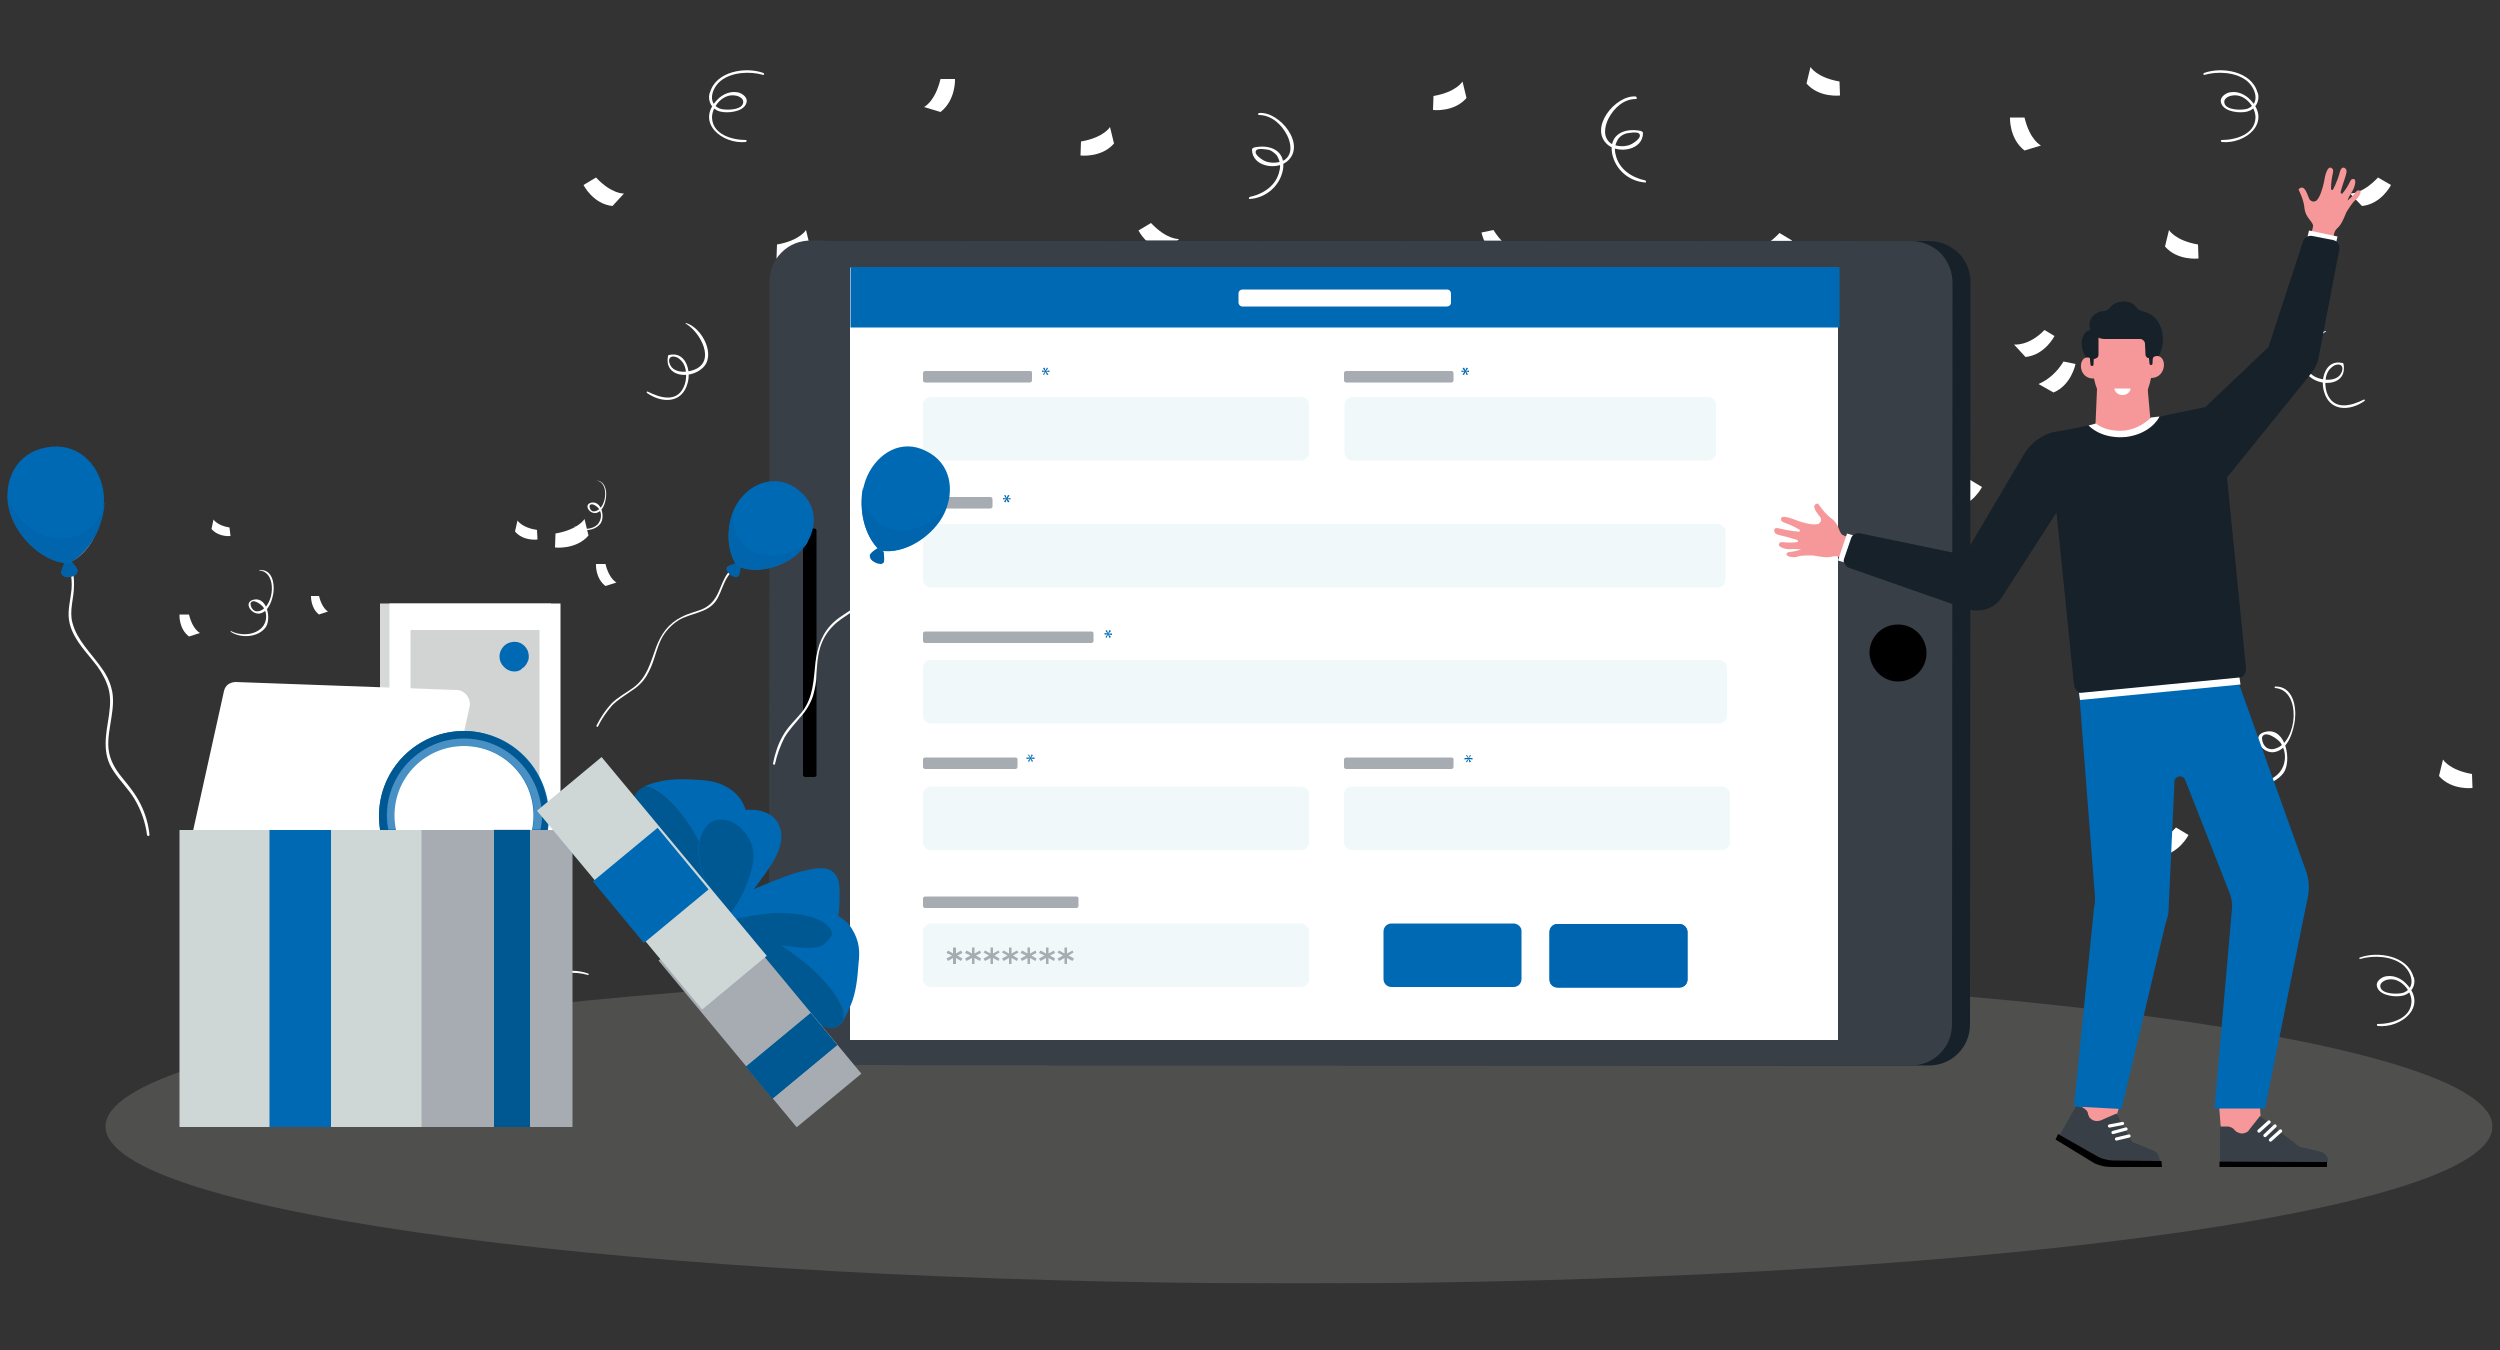 <?xml version="1.0" encoding="utf-8"?>
<!-- Generator: Adobe Illustrator 26.5.0, SVG Export Plug-In . SVG Version: 6.00 Build 0)  -->
<svg version="1.1" id="Layer_1" xmlns="http://www.w3.org/2000/svg" xmlns:xlink="http://www.w3.org/1999/xlink" x="0px" y="0px"
	 viewBox="0 0 500 270" style="enable-background:new 0 0 500 270;" xml:space="preserve">
<rect x="0" y="0" width="500" height="270" fill="#333333" stroke="none"/>
<style type="text/css">
	.st0{clip-path:url(#SVGID_00000016044919202622076850000005185435498040964011_);}
	.st1{opacity:0.15;clip-path:url(#SVGID_00000036932064220019902790000003926896889169871763_);}
	.st2{clip-path:url(#SVGID_00000087385133710194906160000017483668121527049620_);fill:#EFEFEE;}
	.st3{clip-path:url(#SVGID_00000036932064220019902790000003926896889169871763_);fill:#FFFFFF;}
	.st4{clip-path:url(#SVGID_00000036932064220019902790000003926896889169871763_);fill:#162129;}
	.st5{clip-path:url(#SVGID_00000036932064220019902790000003926896889169871763_);fill:#393F47;}
	.st6{clip-path:url(#SVGID_00000016044919202622076850000005185435498040964011_);fill:#FFFFFF;}
	.st7{clip-path:url(#SVGID_00000026850546781294195140000003916447850878806463_);}
	.st8{clip-path:url(#SVGID_00000026850546781294195140000003916447850878806463_);fill:#F0F8FA;}
	.st9{clip-path:url(#SVGID_00000016044919202622076850000005185435498040964011_);fill:#0069B4;}
	.st10{clip-path:url(#SVGID_00000057108190786276721780000004487207240317894272_);fill:#F0F8FA;}
	.st11{clip-path:url(#SVGID_00000016044919202622076850000005185435498040964011_);fill:#A6ACB2;}
	.st12{clip-path:url(#SVGID_00000139293950186156620330000016290339960670717315_);fill:#0069B4;}
	.st13{clip-path:url(#SVGID_00000003082004820777303350000012485620008142361747_);fill:#FFFFFF;}
	.st14{clip-path:url(#SVGID_00000003082004820777303350000012485620008142361747_);fill:#0069B4;}
	.st15{clip-path:url(#SVGID_00000003082004820777303350000012485620008142361747_);fill:#0065B0;}
	.st16{clip-path:url(#SVGID_00000003082004820777303350000012485620008142361747_);fill:#A6ACB2;}
	.st17{clip-path:url(#SVGID_00000003082004820777303350000012485620008142361747_);}
	.st18{clip-path:url(#SVGID_00000003082004820777303350000012485620008142361747_);fill:#0061A6;}
	.st19{clip-path:url(#SVGID_00000003082004820777303350000012485620008142361747_);fill:#ECECEB;}
	.st20{clip-path:url(#SVGID_00000003082004820777303350000012485620008142361747_);fill:#005D9A;}
	.st21{clip-path:url(#SVGID_00000003082004820777303350000012485620008142361747_);fill:#0065AD;}
	.st22{clip-path:url(#SVGID_00000016044919202622076850000005185435498040964011_);fill:#D7D9D8;}
	.st23{clip-path:url(#SVGID_00000016044919202622076850000005185435498040964011_);fill:#D2D4D3;}
	.st24{clip-path:url(#SVGID_00000072998903129809414790000005257999770252948159_);fill:#0069B4;}
	.st25{clip-path:url(#SVGID_00000072998903129809414790000005257999770252948159_);fill:#D2D4D3;}
	.st26{clip-path:url(#SVGID_00000072998903129809414790000005257999770252948159_);fill:#FFFFFF;}
	.st27{clip-path:url(#SVGID_00000072998903129809414790000005257999770252948159_);fill:#CFD7D6;}
	.st28{clip-path:url(#SVGID_00000072998903129809414790000005257999770252948159_);fill:#005892;}
	.st29{clip-path:url(#SVGID_00000072998903129809414790000005257999770252948159_);fill:#4990C4;}
	.st30{clip-path:url(#SVGID_00000072998903129809414790000005257999770252948159_);fill:#393F47;}
	.st31{clip-path:url(#SVGID_00000016044919202622076850000005185435498040964011_);fill:#CFD7D6;}
	.st32{clip-path:url(#SVGID_00000016044919202622076850000005185435498040964011_);fill:#C1C3C3;}
	.st33{clip-path:url(#SVGID_00000016044919202622076850000005185435498040964011_);fill:#848A90;}
	.st34{clip-path:url(#SVGID_00000016044919202622076850000005185435498040964011_);fill:#005892;}
	.st35{clip-path:url(#SVGID_00000162337481565184742810000008765491996672169402_);fill:#0069B4;}
	.st36{clip-path:url(#SVGID_00000162337481565184742810000008765491996672169402_);fill:#005892;}
	.st37{clip-path:url(#SVGID_00000121971342005390395780000017456991408626518972_);fill:#FFFFFF;}
	.st38{clip-path:url(#SVGID_00000121971342005390395780000017456991408626518972_);fill:#0069B4;}
	.st39{clip-path:url(#SVGID_00000121971342005390395780000017456991408626518972_);fill:#F69899;}
	.st40{clip-path:url(#SVGID_00000121971342005390395780000017456991408626518972_);fill:#393F47;}
	.st41{clip-path:url(#SVGID_00000121971342005390395780000017456991408626518972_);}
	
		.st42{clip-path:url(#SVGID_00000016044919202622076850000005185435498040964011_);fill:none;stroke:#FFFFFF;stroke-width:0.662;stroke-linecap:round;stroke-linejoin:round;}
	.st43{clip-path:url(#SVGID_00000058583247643071791330000005097264045381495690_);fill:#F69899;}
	.st44{clip-path:url(#SVGID_00000058583247643071791330000005097264045381495690_);fill:#393F47;}
	.st45{clip-path:url(#SVGID_00000058583247643071791330000005097264045381495690_);}
	
		.st46{clip-path:url(#SVGID_00000016044919202622076850000005185435498040964011_);fill:none;stroke:#FFFFFF;stroke-width:0.64;stroke-linecap:round;stroke-linejoin:round;}
	.st47{clip-path:url(#SVGID_00000013156079227284788130000015121389771563935890_);fill:#0069B4;}
	.st48{clip-path:url(#SVGID_00000034805453459420343580000010531322126562690727_);fill:#162129;}
	.st49{clip-path:url(#SVGID_00000003104200330822322740000017972091168851538825_);fill:#F69899;}
	.st50{clip-path:url(#SVGID_00000003104200330822322740000017972091168851538825_);fill:#162129;}
	.st51{clip-path:url(#SVGID_00000003104200330822322740000017972091168851538825_);fill:#FFFFFF;}
	.st52{clip-path:url(#SVGID_00000003104200330822322740000017972091168851538825_);fill:#F69595;}
</style>
<g>
	<defs>
		<rect id="SVGID_1_" x="1.5" y="13.3" width="497" height="243.4"/>
	</defs>
	<clipPath id="SVGID_00000029766732420704495000000014152105922097360534_">
		<use xlink:href="#SVGID_1_"  style="overflow:visible;"/>
	</clipPath>
	<g style="clip-path:url(#SVGID_00000029766732420704495000000014152105922097360534_);">
		<defs>
			<rect id="SVGID_00000116927088802527670100000000720792441766652565_" x="1.5" y="13.3" width="497" height="243.4"/>
		</defs>
		<clipPath id="SVGID_00000148658136466183097640000011763703880218782110_">
			<use xlink:href="#SVGID_00000116927088802527670100000000720792441766652565_"  style="overflow:visible;"/>
		</clipPath>
		<g style="opacity:0.15;clip-path:url(#SVGID_00000148658136466183097640000011763703880218782110_);">
			<g>
				<defs>
					<rect id="SVGID_00000130615328392176826040000005082983769730997902_" x="12.1" y="186.9" width="495.4" height="70.8"/>
				</defs>
				<clipPath id="SVGID_00000138560059831640515070000015549563833491017088_">
					<use xlink:href="#SVGID_00000130615328392176826040000005082983769730997902_"  style="overflow:visible;"/>
				</clipPath>
				<path style="clip-path:url(#SVGID_00000138560059831640515070000015549563833491017088_);fill:#EFEFEE;" d="M259.8,193.9
					c131.8,0,238.7,14.1,238.7,31.4c0,17.3-106.9,31.4-238.7,31.4S21.1,242.7,21.1,225.3C21.1,208,127.9,193.9,259.8,193.9"/>
			</g>
		</g>
		<path style="clip-path:url(#SVGID_00000148658136466183097640000011763703880218782110_);fill:#FFFFFF;" d="M251.8,22.6
			c4.1-0.4,9.6,6.4,5.6,9.7c-2.2,1.8-7,1-7-2.4c0-0.2,0.2-0.3,0.4-0.4c3.2-0.7,6.4,0.6,5.8,4.4c-0.6,3.3-3.4,5.7-6.7,5.9
			c-0.2,0-0.1-0.3,0-0.4c2.8-0.6,5.4-2.3,6-5.3c0.3-1.1,0-2.2-0.6-3.1c-0.4-0.4-0.9-0.8-1.4-1c-0.5-0.1-2.2-0.4-2.6,0
			c-0.8,0.8,1.3,2.1,1.9,2.3c1.2,0.4,2.6,0.3,3.7-0.3c1.7-1.2,1.3-3.4,0.5-5c-1.1-2.1-3-3.9-5.5-4C251.5,23.1,251.6,22.6,251.8,22.6
			L251.8,22.6z"/>
		<path style="clip-path:url(#SVGID_00000148658136466183097640000011763703880218782110_);fill:#FFFFFF;" d="M250.4,156.6
			c-1.3-2.9-1.1-5.9-4.9-6.8c-1.6-0.4-5.5-0.8-6.7,0.7c-0.5,0.7-0.3,1.7,0.3,2.2c1,0.9,1.7-0.2,1.9-1.1c0.4-1.7-0.3-3.6-1.9-4.5
			c-3.2-2.1-7.6-1.4-10,1.6c-0.1,0.2-0.3,0-0.2-0.2c2.9-6.6,16.6-2,12.2,4.3c-1.3,1.9-3.7,0.2-3.2-1.8c0.5-2.2,4.3-2.1,6-2
			c1.7,0,3.4,0.6,4.6,1.8c1.5,1.5,1.7,3.8,2,5.8C250.6,156.6,250.5,156.7,250.4,156.6L250.4,156.6z"/>
		<path style="clip-path:url(#SVGID_00000148658136466183097640000011763703880218782110_);fill:#FFFFFF;" d="M152.7,15
			c-2.7-0.8-6.4-0.6-8.6,1.2c-1.7,1.4-2.7,4.4-0.2,5.5c1,0.4,4.3,0.4,4.7-1c0.3-0.9-0.7-1.5-1.6-1.6c-2.4-0.4-4.6,2.2-4.6,4.4
			c0.1,3.4,4,4.5,6.8,4.5c0.2,0,0.1,0.3,0,0.4c-4.8,0.5-10.1-3.9-5.8-8.4c1.1-1.2,2.9-2,4.6-1.4c0.9,0.4,1.7,1.2,1.2,2.2
			c-0.7,1.6-3.7,1.9-5.2,1.5c-1.6-0.4-2.5-2-2.1-3.6c0-0.1,0-0.1,0.1-0.2c1.2-4.3,7.2-5.2,10.7-3.9C152.9,14.7,152.8,15,152.7,15
			L152.7,15z"/>
		<path style="clip-path:url(#SVGID_00000148658136466183097640000011763703880218782110_);fill:#FFFFFF;" d="M117.6,195
			c-2.7-0.8-6.4-0.6-8.6,1.2c-1.7,1.4-2.7,4.4-0.2,5.5c1,0.4,4.3,0.4,4.7-1c0.3-0.9-0.7-1.5-1.6-1.6c-2.4-0.4-4.6,2.2-4.6,4.4
			c0.1,3.4,4,4.5,6.8,4.5c0.2,0,0.1,0.3,0,0.4c-4.8,0.5-10.1-3.9-5.8-8.4c1.1-1.2,2.9-2,4.6-1.4c0.9,0.4,1.7,1.2,1.2,2.2
			c-0.7,1.6-3.7,1.9-5.2,1.5c-1.5-0.4-2.5-2-2.1-3.5c0-0.1,0-0.1,0.1-0.2c1.2-4.3,7.2-5.2,10.7-3.9C117.8,194.7,117.8,195,117.6,195
			L117.6,195z"/>
		<path style="clip-path:url(#SVGID_00000148658136466183097640000011763703880218782110_);fill:#FFFFFF;" d="M137.2,64.6
			c3.2,0.9,6.2,6.6,3.2,9.1c-2.5,2.2-7.6,1.7-6.8-2.5c0-0.1,0.1-0.2,0.2-0.2c3.3-0.8,4.5,3.1,3.7,5.7c-1.1,4-5.1,4-8.1,1.9
			c-0.1-0.1-0.1-0.3,0.1-0.3c2.4,1.2,5.7,2.3,7.2-0.8c0.8-1.6,0.8-4.4-0.7-5.6c-0.4-0.4-0.9-0.6-1.4-0.6c-1.1,0.1-0.9,1.3-0.3,2.1
			c1,1.2,3,1.1,4.4,0.6c4.6-1.6,1.4-7.6-1.6-9.3C137.1,64.8,137.1,64.6,137.2,64.6"/>
		<path style="clip-path:url(#SVGID_00000148658136466183097640000011763703880218782110_);fill:#FFFFFF;" d="M208.2,50.6
			c3.8-0.5,11.9,2.7,9.8,7.8c-1.1,2.7-6.1,4.5-7.8,1.4c-0.1-0.2,0-0.4,0.2-0.5c7.8-4.4,16.1,8.4,7.8,13.1c-0.3,0.1-0.3-0.3-0.1-0.4
			c3-2,3.7-6.1,1.7-9.1c0,0,0-0.1-0.1-0.1c-0.8-1.4-2.1-2.4-3.5-3.2c-1.1-0.5-3.8-1.2-4.8-0.2c-0.5,0.5-0.4-0.1-0.2,0.4
			c0.2,0.3,0.6,0.6,1,0.7c0.9,0.3,1.8,0.2,2.6-0.1c1.7-0.6,3.1-2.2,2.6-4.1c-0.9-3.9-5.8-5.2-9.3-5.3
			C207.9,51.1,208,50.6,208.2,50.6"/>
		<path style="clip-path:url(#SVGID_00000148658136466183097640000011763703880218782110_);fill:#FFFFFF;" d="M191,15.8
			c0,0,0.2,4.2-2.9,6.6l-3.3-1c0,0,2.2-1,3.3-5.6H191z"/>
		<path style="clip-path:url(#SVGID_00000148658136466183097640000011763703880218782110_);fill:#FFFFFF;" d="M246.3,118
			c0,0,0.2,4.2-2.9,6.6l-3.3-1c0,0,2.2-1,3.3-5.6H246.3z"/>
		<path style="clip-path:url(#SVGID_00000148658136466183097640000011763703880218782110_);fill:#FFFFFF;" d="M219.5,165.5
			c0,0,0.2,4.2-2.9,6.6l-3.3-1c0,0,2.2-1.1,3.3-5.6H219.5z"/>
		<path style="clip-path:url(#SVGID_00000148658136466183097640000011763703880218782110_);fill:#FFFFFF;" d="M116.7,37
			c0,0,1.9,3.8,5.8,4.2l2.3-2.5c0,0-2.4,0.2-5.6-3.2L116.7,37z"/>
		<path style="clip-path:url(#SVGID_00000148658136466183097640000011763703880218782110_);fill:#FFFFFF;" d="M139.2,171.6
			c0,0,1.9,3.8,5.8,4.2l2.3-2.5c0,0-2.4,0.2-5.6-3.2L139.2,171.6z"/>
		<path style="clip-path:url(#SVGID_00000148658136466183097640000011763703880218782110_);fill:#FFFFFF;" d="M192.9,92.5
			c0,0,1.9,3.8,5.8,4.2l2.3-2.5c0,0-2.4,0.2-5.6-3.2L192.9,92.5z"/>
		<path style="clip-path:url(#SVGID_00000148658136466183097640000011763703880218782110_);fill:#FFFFFF;" d="M227.7,46.1
			c0,0,1.9,3.8,5.8,4.2l2.3-2.5c0,0-2.4,0.2-5.6-3.2L227.7,46.1z"/>
		<path style="clip-path:url(#SVGID_00000148658136466183097640000011763703880218782110_);fill:#FFFFFF;" d="M155.3,51.7
			c0,0,4.2,0.5,6.7-2.4l-0.8-3.3c0,0-1.2,2.1-5.8,2.9L155.3,51.7z"/>
		<path style="clip-path:url(#SVGID_00000148658136466183097640000011763703880218782110_);fill:#FFFFFF;" d="M216.1,31.1
			c0,0,4.2,0.5,6.7-2.4l-0.8-3.3c0,0-1.2,2.1-5.8,2.9L216.1,31.1z"/>
		<path style="clip-path:url(#SVGID_00000148658136466183097640000011763703880218782110_);fill:#FFFFFF;" d="M286.6,22
			c0,0,4.2,0.5,6.7-2.4l-0.8-3.3c0,0-1.2,2.1-5.8,2.9L286.6,22z"/>
		<path style="clip-path:url(#SVGID_00000148658136466183097640000011763703880218782110_);fill:#FFFFFF;" d="M236.4,78.2
			c0,0,4.2,0.5,6.7-2.4l-0.8-3.3c0,0-1.2,2.1-5.8,2.9L236.4,78.2z"/>
		<path style="clip-path:url(#SVGID_00000148658136466183097640000011763703880218782110_);fill:#FFFFFF;" d="M111,109.5
			c0,0,4.2,0.5,6.7-2.4l-0.8-3.3c0,0-1.2,2.1-5.8,2.9L111,109.5z"/>
		<path style="clip-path:url(#SVGID_00000148658136466183097640000011763703880218782110_);fill:#FFFFFF;" d="M184,67.2
			c0,0,1.9,3.8,5.8,4.2l2.3-2.5c0,0-2.9,0.4-6.1-2.9L184,67.2z"/>
		<path style="clip-path:url(#SVGID_00000148658136466183097640000011763703880218782110_);fill:#FFFFFF;" d="M179.8,72.8
			c0,0,0.8,4.2,4.4,5.7l3-1.7c-2.1-0.9-3.8-2.5-5-4.5L179.8,72.8z"/>
		<path style="clip-path:url(#SVGID_00000148658136466183097640000011763703880218782110_);fill:#FFFFFF;" d="M327.2,19.3
			c-4.1-0.4-9.6,6.4-5.6,9.7c2.2,1.8,7,1,7-2.4c0-0.2-0.2-0.3-0.4-0.4c-3.2-0.7-6.4,0.6-5.8,4.4c0.6,3.3,3.4,5.7,6.7,5.9
			c0.2,0,0.1-0.3,0-0.4c-2.8-0.6-5.4-2.3-6-5.3c-0.3-1.1,0-2.2,0.6-3.1c0.4-0.5,0.9-0.8,1.5-1c0.5-0.1,2.2-0.4,2.6,0
			c0.8,0.8-1.3,2.1-1.9,2.3c-1.2,0.4-2.6,0.3-3.7-0.3c-1.7-1.2-1.3-3.4-0.5-5c1.1-2.1,3-3.9,5.5-3.9
			C327.5,19.8,327.3,19.4,327.2,19.3L327.2,19.3z"/>
		<path style="clip-path:url(#SVGID_00000148658136466183097640000011763703880218782110_);fill:#FFFFFF;" d="M333.7,162.3
			c1.3-2.9,1.2-5.9,4.9-6.8c1.6-0.4,5.5-0.8,6.8,0.7c0.5,0.7,0.3,1.7-0.3,2.2c-1,0.9-1.7-0.2-2-1.1c-0.4-1.8,0.3-3.6,1.9-4.5
			c3.3-2.2,7.6-1.5,10,1.6c0.1,0.2,0.3,0,0.2-0.2c-2.9-6.6-16.6-2-12.2,4.3c1.3,1.9,3.7,0.2,3.3-1.8c-0.5-2.2-4.4-2.1-6-2
			c-1.7,0-3.4,0.6-4.6,1.8c-1.5,1.5-1.7,3.8-2,5.8C333.6,162.3,333.6,162.4,333.7,162.3L333.7,162.3z"/>
		<path style="clip-path:url(#SVGID_00000148658136466183097640000011763703880218782110_);fill:#FFFFFF;" d="M440.8,15
			c2.7-0.8,6.4-0.6,8.6,1.2c1.7,1.4,2.7,4.4,0.2,5.5c-1,0.4-4.3,0.4-4.7-1c-0.3-0.9,0.7-1.5,1.6-1.6c2.4-0.4,4.6,2.2,4.6,4.4
			c-0.1,3.4-4,4.5-6.8,4.5c-0.2,0-0.1,0.3,0,0.4c4.8,0.5,10.1-3.9,5.8-8.4c-1.1-1.2-2.9-2-4.6-1.4c-0.9,0.4-1.7,1.2-1.2,2.2
			c0.7,1.6,3.7,1.9,5.2,1.5c1.5-0.4,2.5-2,2.1-3.6c0-0.1,0-0.1-0.1-0.2c-1.2-4.3-7.2-5.2-10.7-3.9C440.6,14.7,440.7,15,440.8,15
			L440.8,15z"/>
		<path style="clip-path:url(#SVGID_00000148658136466183097640000011763703880218782110_);fill:#FFFFFF;" d="M472,191.8
			c2.7-0.8,6.4-0.6,8.6,1.2c1.7,1.4,2.7,4.4,0.2,5.5c-1,0.4-4.3,0.4-4.7-1c-0.3-0.9,0.8-1.5,1.6-1.6c2.4-0.4,4.6,2.2,4.6,4.4
			c-0.1,3.4-4,4.5-6.8,4.5c-0.2,0-0.1,0.3,0,0.4c4.8,0.5,10.1-3.9,5.8-8.4c-1.1-1.2-2.9-2-4.6-1.4c-0.9,0.4-1.7,1.2-1.2,2.2
			c0.7,1.6,3.7,1.9,5.2,1.5c1.5-0.4,2.5-2,2.1-3.5c0-0.1,0-0.1-0.1-0.2c-1.2-4.3-7.2-5.2-10.7-3.9
			C471.8,191.5,471.8,191.8,472,191.8L472,191.8z"/>
		<path style="clip-path:url(#SVGID_00000148658136466183097640000011763703880218782110_);fill:#FFFFFF;" d="M465.1,66.2
			c-3.2,0.9-6.2,6.6-3.2,9.1c2.5,2.2,7.6,1.7,6.8-2.5c0-0.1-0.1-0.2-0.2-0.2c-3.3-0.8-4.5,3.1-3.7,5.7c1.1,4,5.1,4,8.1,1.9
			c0.1-0.1,0.1-0.3-0.1-0.3c-2.4,1.2-5.7,2.2-7.2-0.8c-0.8-1.6-0.8-4.4,0.7-5.6c0.4-0.4,0.9-0.6,1.4-0.6c1.1,0.1,0.9,1.3,0.3,2.1
			c-1,1.2-3,1.1-4.4,0.6c-4.6-1.6-1.4-7.6,1.6-9.3C465.3,66.4,465.2,66.2,465.1,66.2"/>
		<path style="clip-path:url(#SVGID_00000148658136466183097640000011763703880218782110_);fill:#FFFFFF;" d="M455,137.6
			c5.4,0.4,4.5,10.8,0.1,12.1c-0.5,0.2-1.1,0.2-1.7-0.1c-0.7-0.5-1-1.3-1-2.1c0.5-1.7,3.5,0.5,3.8,1.2c1.2,1.9,1,4.3-0.4,5.9
			c-2.2,2.4-6.5,2.5-9.3,1.1c-0.1-0.1-0.2,0.2-0.1,0.3c3,1.9,8,1.6,10.3-1.4c1.7-2.4,0.5-8.9-3.3-8.3c-3.6,0.5-1.1,4.7,1.6,4.1
			c2.7-0.6,3.7-4.2,4-6.5c0.3-2.8-0.5-6.7-4-6.6C454.9,137.4,454.9,137.6,455,137.6"/>
		<path style="clip-path:url(#SVGID_00000148658136466183097640000011763703880218782110_);fill:#FFFFFF;" d="M386.8,50.6
			c-3.8-0.5-11.9,2.7-9.8,7.8c1.1,2.7,6.1,4.5,7.8,1.4c0.1-0.2,0-0.4-0.2-0.5c-7.8-4.4-16.1,8.4-7.8,13.1c0.3,0.1,0.3-0.3,0.1-0.4
			c-3-2-3.8-6.1-1.7-9.1c0,0,0.1-0.1,0.1-0.1c0.8-1.4,2.1-2.4,3.5-3.2c1.1-0.5,3.8-1.2,4.8-0.2c0.5,0.5,0.4-0.1,0.2,0.4
			c-0.2,0.3-0.6,0.6-1,0.7c-0.9,0.3-1.8,0.2-2.6-0.1c-1.7-0.6-3.1-2.2-2.6-4.1c0.9-3.9,5.8-5.2,9.3-5.3
			C387.1,51.1,386.9,50.6,386.8,50.6L386.8,50.6z"/>
		<path style="clip-path:url(#SVGID_00000148658136466183097640000011763703880218782110_);fill:#FFFFFF;" d="M402,23.5
			c0,0-0.2,4.2,2.9,6.6l3.3-1c0,0-2.2-1-3.3-5.6L402,23.5z"/>
		<path style="clip-path:url(#SVGID_00000148658136466183097640000011763703880218782110_);fill:#FFFFFF;" d="M334.3,127.9
			c0,0-0.2,4.2,2.9,6.6l3.3-1c0,0-2.2-1.1-3.3-5.6H334.3z"/>
		<path style="clip-path:url(#SVGID_00000148658136466183097640000011763703880218782110_);fill:#FFFFFF;" d="M347.2,178.4
			c0,0-0.2,4.2,2.9,6.6l3.3-1c0,0-2.2-1-3.3-5.6H347.2z"/>
		<path style="clip-path:url(#SVGID_00000148658136466183097640000011763703880218782110_);fill:#FFFFFF;" d="M478.2,37
			c0,0-1.9,3.8-5.8,4.2l-2.4-2.5c0,0,2.4,0.2,5.6-3.2L478.2,37z"/>
		<path style="clip-path:url(#SVGID_00000148658136466183097640000011763703880218782110_);fill:#FFFFFF;" d="M437.7,167
			c0,0-1.9,3.8-5.8,4.2l-2.3-2.5c0,0,2.4,0.2,5.6-3.2L437.7,167z"/>
		<path style="clip-path:url(#SVGID_00000148658136466183097640000011763703880218782110_);fill:#FFFFFF;" d="M396.4,97.4
			c0,0-1.9,3.8-5.8,4.2l-2.3-2.5c0,0,2.4,0.2,5.6-3.2L396.4,97.4z"/>
		<path style="clip-path:url(#SVGID_00000148658136466183097640000011763703880218782110_);fill:#FFFFFF;" d="M358.4,48.1
			c0,0-1.9,3.8-5.8,4.2l-2.3-2.5c0,0,2.4,0.2,5.6-3.2L358.4,48.1z"/>
		<path style="clip-path:url(#SVGID_00000148658136466183097640000011763703880218782110_);fill:#FFFFFF;" d="M439.7,51.7
			c0,0-4.2,0.5-6.7-2.4l0.8-3.3c0,0,1.2,2.1,5.8,2.9L439.7,51.7z"/>
		<path style="clip-path:url(#SVGID_00000148658136466183097640000011763703880218782110_);fill:#FFFFFF;" d="M368,19.1
			c0,0-4.2,0.5-6.7-2.4l0.8-3.3c0,0,1.2,2.1,5.8,2.9L368,19.1z"/>
		<path style="clip-path:url(#SVGID_00000148658136466183097640000011763703880218782110_);fill:#FFFFFF;" d="M358.5,74.7
			c0,0-4.2,0.5-6.7-2.4l0.8-3.3c0,0,1.2,2.1,5.8,2.9L358.5,74.7z"/>
		<path style="clip-path:url(#SVGID_00000148658136466183097640000011763703880218782110_);fill:#FFFFFF;" d="M494.5,157.6
			c0,0-4.2,0.5-6.7-2.4l0.8-3.3c0,0,1.2,2.1,5.8,2.9L494.5,157.6z"/>
		<path style="clip-path:url(#SVGID_00000148658136466183097640000011763703880218782110_);fill:#FFFFFF;" d="M410.9,67.2
			c0,0-1.9,3.8-5.8,4.2l-2.3-2.5c0,0,2.9,0.4,6.1-2.9L410.9,67.2z"/>
		<path style="clip-path:url(#SVGID_00000148658136466183097640000011763703880218782110_);fill:#FFFFFF;" d="M415.1,72.8
			c0,0-0.8,4.2-4.4,5.7l-3-1.7c2.1-0.9,3.8-2.5,5-4.5L415.1,72.8z"/>
		<path style="clip-path:url(#SVGID_00000148658136466183097640000011763703880218782110_);fill:#FFFFFF;" d="M277.5,51.1
			c0,0,1.9,3.8,5.8,4.2l2.3-2.5c0,0-2.9,0.4-6.1-2.9L277.5,51.1z"/>
		<path style="clip-path:url(#SVGID_00000148658136466183097640000011763703880218782110_);fill:#FFFFFF;" d="M296.3,46.5
			c0,0,0.8,4.2,4.4,5.7l3-1.7c-2.1-0.9-3.8-2.5-5-4.5L296.3,46.5z"/>
		<path style="clip-path:url(#SVGID_00000148658136466183097640000011763703880218782110_);fill:#162129;" d="M394.1,56.5
			l-0.1,148.3c0,1.1-0.2,2.2-0.6,3.2c-0.4,1-1,1.9-1.8,2.7c-0.8,0.8-1.7,1.4-2.7,1.8c-1,0.4-2.1,0.6-3.2,0.6l-220-0.1
			c-2.2,0-4.3-0.9-5.9-2.4c-1.6-1.6-2.4-3.7-2.4-5.9l0.1-148.3c0-1.1,0.2-2.2,0.6-3.2s1-1.9,1.8-2.7c0.8-0.8,1.7-1.4,2.7-1.8
			c1-0.4,2.1-0.6,3.2-0.6l220,0.1c2.2,0,4.3,0.9,5.9,2.4C393.3,52.2,394.1,54.3,394.1,56.5"/>
		<path style="clip-path:url(#SVGID_00000148658136466183097640000011763703880218782110_);fill:#393F47;" d="M390.5,56.5
			l-0.1,148.3c0,1.1-0.2,2.2-0.6,3.2c-0.4,1-1,1.9-1.8,2.7c-0.8,0.8-1.7,1.4-2.7,1.8c-1,0.4-2.1,0.6-3.2,0.6l-220-0.1
			c-2.2,0-4.3-0.9-5.9-2.4c-1.6-1.6-2.4-3.7-2.4-5.9l0.1-148.3c0-1.1,0.2-2.2,0.6-3.2c0.4-1,1-1.9,1.8-2.7c0.8-0.8,1.7-1.4,2.7-1.8
			c1-0.4,2.1-0.6,3.2-0.6l220,0.1c2.2,0,4.3,0.9,5.9,2.4C389.6,52.2,390.5,54.3,390.5,56.5"/>
	</g>
	
		<rect x="170" y="53.5" style="clip-path:url(#SVGID_00000029766732420704495000000014152105922097360534_);fill:#FFFFFF;" width="197.6" height="154.5"/>
	<g style="clip-path:url(#SVGID_00000029766732420704495000000014152105922097360534_);">
		<defs>
			<rect id="SVGID_00000119838018990163613410000011322240197482773415_" x="1.5" y="13.3" width="497" height="243.4"/>
		</defs>
		<clipPath id="SVGID_00000085251368455750070050000006742582978083827361_">
			<use xlink:href="#SVGID_00000119838018990163613410000011322240197482773415_"  style="overflow:visible;"/>
		</clipPath>
		<path style="clip-path:url(#SVGID_00000085251368455750070050000006742582978083827361_);" d="M160.6,106.1l0,48.9
			c0,0.2,0.2,0.4,0.4,0.4l1.9,0c0.2,0,0.4-0.2,0.4-0.4l0-48.9c0-0.2-0.2-0.4-0.4-0.4l-1.9,0C160.8,105.7,160.6,105.8,160.6,106.1"/>
		<path style="clip-path:url(#SVGID_00000085251368455750070050000006742582978083827361_);fill:#F0F8FA;" d="M260.2,184.7h-74
			c-0.9,0-1.6,0.7-1.6,1.6v9.5c0,0.9,0.7,1.6,1.6,1.6h74c0.9,0,1.6-0.7,1.6-1.6v-9.5C261.9,185.5,261.1,184.7,260.2,184.7"/>
		<path style="clip-path:url(#SVGID_00000085251368455750070050000006742582978083827361_);fill:#F0F8FA;" d="M260.2,157.3h-74
			c-0.9,0-1.6,0.7-1.6,1.6v9.5c0,0.9,0.7,1.6,1.6,1.6h74c0.9,0,1.6-0.7,1.6-1.6V159C261.9,158.1,261.1,157.3,260.2,157.3"/>
		<path style="clip-path:url(#SVGID_00000085251368455750070050000006742582978083827361_);fill:#F0F8FA;" d="M344.4,157.3h-74
			c-0.9,0-1.6,0.7-1.6,1.6v9.5c0,0.9,0.7,1.6,1.6,1.6h74c0.9,0,1.6-0.7,1.6-1.6V159C346.1,158.1,345.3,157.3,344.4,157.3"/>
		<path style="clip-path:url(#SVGID_00000085251368455750070050000006742582978083827361_);fill:#F0F8FA;" d="M341.6,79.4h-71.1
			c-0.9,0-1.6,0.7-1.6,1.6v9.5c0,0.9,0.7,1.6,1.6,1.6h71.1c0.9,0,1.6-0.7,1.6-1.6v-9.5C343.2,80.1,342.5,79.4,341.6,79.4"/>
		<path style="clip-path:url(#SVGID_00000085251368455750070050000006742582978083827361_);fill:#F0F8FA;" d="M343.5,104.8H186.2
			c-0.9,0-1.6,0.7-1.6,1.6v9.5c0,0.9,0.7,1.6,1.6,1.6h157.3c0.9,0,1.6-0.7,1.6-1.6v-9.5C345.2,105.6,344.4,104.8,343.5,104.8"/>
		<path style="clip-path:url(#SVGID_00000085251368455750070050000006742582978083827361_);fill:#F0F8FA;" d="M260.2,79.4h-74
			c-0.9,0-1.6,0.7-1.6,1.6v9.5c0,0.9,0.7,1.6,1.6,1.6h74c0.9,0,1.6-0.7,1.6-1.6v-9.5C261.9,80.1,261.1,79.4,260.2,79.4"/>
	</g>
	<polygon style="clip-path:url(#SVGID_00000029766732420704495000000014152105922097360534_);fill:#0069B4;" points="209.6,73.7 
		209.2,74.2 209.9,74.1 209.9,74.4 209.2,74.3 209.7,74.9 209.4,75 209.1,74.4 208.8,75 208.6,74.9 209,74.3 208.4,74.4 208.4,74.1 
		209,74.2 208.6,73.7 208.9,73.5 209.1,74.1 209.4,73.5 	"/>
	<polygon style="clip-path:url(#SVGID_00000029766732420704495000000014152105922097360534_);fill:#0069B4;" points="206.6,151 
		206.2,151.5 206.9,151.5 206.9,151.8 206.2,151.7 206.6,152.2 206.4,152.4 206.1,151.8 205.8,152.4 205.6,152.2 206,151.7 
		205.3,151.8 205.3,151.5 206,151.5 205.6,151 205.8,150.9 206.1,151.5 206.3,150.9 	"/>
	<polygon style="clip-path:url(#SVGID_00000029766732420704495000000014152105922097360534_);fill:#0069B4;" points="294.2,151.1 
		293.8,151.6 294.5,151.6 294.5,151.9 293.8,151.8 294.2,152.3 293.9,152.5 293.7,151.8 293.4,152.5 293.2,152.3 293.6,151.8 
		292.9,151.9 292.9,151.6 293.6,151.6 293.2,151.1 293.4,151 293.7,151.6 294,151 	"/>
	<polygon style="clip-path:url(#SVGID_00000029766732420704495000000014152105922097360534_);fill:#0069B4;" points="201.9,99.1 
		201.5,99.7 202.1,99.6 202.1,99.9 201.5,99.8 201.9,100.3 201.6,100.5 201.3,99.9 201.1,100.5 200.8,100.3 201.2,99.8 200.6,99.9 
		200.6,99.6 201.2,99.7 200.8,99.1 201.1,99 201.3,99.6 201.6,99 	"/>
	<polygon style="clip-path:url(#SVGID_00000029766732420704495000000014152105922097360534_);fill:#0069B4;" points="222.2,126.2 
		221.7,126.7 222.4,126.7 222.4,127 221.7,126.9 222.2,127.4 221.9,127.6 221.6,126.9 221.3,127.6 221.1,127.4 221.5,126.9 
		220.9,126.9 220.9,126.6 221.5,126.7 221.1,126.2 221.4,126 221.6,126.7 221.9,126 	"/>
	<g style="clip-path:url(#SVGID_00000029766732420704495000000014152105922097360534_);">
		<defs>
			<rect id="SVGID_00000116928716810849262130000011484141099544323753_" x="1.5" y="13.3" width="497" height="243.4"/>
		</defs>
		<clipPath id="SVGID_00000168094010763198580540000000252707534962529947_">
			<use xlink:href="#SVGID_00000116928716810849262130000011484141099544323753_"  style="overflow:visible;"/>
		</clipPath>
		<path style="clip-path:url(#SVGID_00000168094010763198580540000000252707534962529947_);fill:#F0F8FA;" d="M343.8,132H186.2
			c-0.9,0-1.6,0.7-1.6,1.6v9.5c0,0.9,0.7,1.6,1.6,1.6h157.6c0.9,0,1.6-0.7,1.6-1.6v-9.5C345.4,132.7,344.7,132,343.8,132"/>
	</g>
	<polygon style="clip-path:url(#SVGID_00000029766732420704495000000014152105922097360534_);fill:#0069B4;" points="293.6,73.7 
		293.2,74.2 293.8,74.1 293.8,74.4 293.2,74.3 293.6,74.9 293.3,75 293.1,74.4 292.8,75 292.5,74.9 292.9,74.3 292.3,74.4 
		292.3,74.1 292.9,74.2 292.5,73.7 292.8,73.5 293.1,74.1 293.3,73.5 	"/>
	<polygon style="clip-path:url(#SVGID_00000029766732420704495000000014152105922097360534_);fill:#A6ACB2;" points="191.5,191.1 
		192.5,191.7 192.2,192.2 191.2,191.6 191.2,192.8 190.6,192.8 190.6,191.6 189.6,192.2 189.3,191.7 190.4,191.1 189.3,190.6 
		189.6,190.1 190.6,190.7 190.6,189.5 191.2,189.5 191.2,190.7 192.2,190.1 192.5,190.6 	"/>
	<polygon style="clip-path:url(#SVGID_00000029766732420704495000000014152105922097360534_);fill:#A6ACB2;" points="195.2,191.1 
		196.2,191.7 196,192.2 194.9,191.6 194.9,192.8 194.4,192.8 194.4,191.6 193.3,192.2 193,191.7 194.1,191.1 193,190.6 193.3,190.1 
		194.4,190.7 194.4,189.5 194.9,189.5 194.9,190.7 196,190.1 196.2,190.6 	"/>
	<polygon style="clip-path:url(#SVGID_00000029766732420704495000000014152105922097360534_);fill:#A6ACB2;" points="198.9,191.1 
		199.9,191.7 199.7,192.2 198.6,191.6 198.6,192.8 198.1,192.8 198.1,191.6 197,192.2 196.7,191.7 197.8,191.1 196.7,190.5 
		197,190.1 198.1,190.7 198.1,189.5 198.6,189.5 198.6,190.7 199.7,190.1 199.9,190.5 	"/>
	<polygon style="clip-path:url(#SVGID_00000029766732420704495000000014152105922097360534_);fill:#A6ACB2;" points="202.6,191.1 
		203.6,191.7 203.4,192.2 202.3,191.6 202.3,192.8 201.8,192.8 201.8,191.6 200.7,192.2 200.4,191.7 201.5,191.1 200.4,190.5 
		200.7,190.1 201.8,190.7 201.8,189.5 202.3,189.5 202.3,190.7 203.4,190.1 203.7,190.5 	"/>
	<polygon style="clip-path:url(#SVGID_00000029766732420704495000000014152105922097360534_);fill:#A6ACB2;" points="206.3,191.1 
		207.3,191.7 207.1,192.2 206,191.6 206,192.8 205.5,192.8 205.5,191.6 204.4,192.2 204.1,191.7 205.2,191.1 204.1,190.6 
		204.4,190.1 205.5,190.7 205.5,189.5 206,189.5 206,190.7 207.1,190.1 207.3,190.6 	"/>
	<polygon style="clip-path:url(#SVGID_00000029766732420704495000000014152105922097360534_);fill:#A6ACB2;" points="210,191.1 
		211,191.7 210.8,192.2 209.7,191.6 209.7,192.8 209.2,192.8 209.2,191.6 208.1,192.2 207.8,191.7 208.9,191.1 207.8,190.6 
		208.1,190.1 209.2,190.7 209.2,189.5 209.7,189.5 209.7,190.7 210.8,190.1 211,190.6 	"/>
	<polygon style="clip-path:url(#SVGID_00000029766732420704495000000014152105922097360534_);fill:#A6ACB2;" points="213.7,191.1 
		214.8,191.7 214.5,192.2 213.4,191.6 213.4,192.8 212.9,192.8 212.9,191.6 211.8,192.2 211.5,191.7 212.6,191.1 211.5,190.5 
		211.8,190.1 212.9,190.7 212.9,189.5 213.4,189.5 213.4,190.7 214.5,190.1 214.7,190.5 	"/>
	<g style="clip-path:url(#SVGID_00000029766732420704495000000014152105922097360534_);">
		<defs>
			<rect id="SVGID_00000011014640285725957230000009850836523771701655_" x="1.5" y="13.3" width="497" height="243.4"/>
		</defs>
		<clipPath id="SVGID_00000010311863190810380140000003507854447630654908_">
			<use xlink:href="#SVGID_00000011014640285725957230000009850836523771701655_"  style="overflow:visible;"/>
		</clipPath>
		<path style="clip-path:url(#SVGID_00000010311863190810380140000003507854447630654908_);fill:#0069B4;" d="M302.7,184.7h-24.4
			c-0.9,0-1.6,0.7-1.6,1.6v9.5c0,0.9,0.7,1.6,1.6,1.6h24.4c0.9,0,1.6-0.7,1.6-1.6v-9.5C304.4,185.5,303.6,184.7,302.7,184.7"/>
	</g>
	
		<rect x="170.1" y="53.4" style="clip-path:url(#SVGID_00000029766732420704495000000014152105922097360534_);fill:#0069B4;" width="197.8" height="12.1"/>
	<g style="clip-path:url(#SVGID_00000029766732420704495000000014152105922097360534_);">
		<defs>
			<rect id="SVGID_00000035507360987264306010000016489406887451439506_" x="1.5" y="13.3" width="497" height="243.4"/>
		</defs>
		<clipPath id="SVGID_00000108287844222959672720000005817810164911703197_">
			<use xlink:href="#SVGID_00000035507360987264306010000016489406887451439506_"  style="overflow:visible;"/>
		</clipPath>
		<path style="clip-path:url(#SVGID_00000108287844222959672720000005817810164911703197_);fill:#FFFFFF;" d="M289.4,57.9h-40.9
			c-0.4,0-0.8,0.3-0.8,0.8v1.8c0,0.4,0.3,0.8,0.8,0.8h40.9c0.4,0,0.8-0.3,0.8-0.8v-1.8C290.2,58.3,289.9,57.9,289.4,57.9"/>
		<path style="clip-path:url(#SVGID_00000108287844222959672720000005817810164911703197_);fill:#0069B4;" d="M335.9,184.8h-24.4
			c-0.9,0-1.6,0.7-1.6,1.6v9.5c0,0.9,0.7,1.6,1.6,1.6h24.4c0.9,0,1.6-0.7,1.6-1.6v-9.5C337.5,185.6,336.8,184.8,335.9,184.8"/>
		<path style="clip-path:url(#SVGID_00000108287844222959672720000005817810164911703197_);fill:#0065B0;" d="M335.9,184.8h-24.4
			c-0.9,0-1.6,0.7-1.6,1.6v9.5c0,0.9,0.7,1.6,1.6,1.6h24.4c0.9,0,1.6-0.7,1.6-1.6v-9.5C337.5,185.6,336.8,184.8,335.9,184.8"/>
		<path style="clip-path:url(#SVGID_00000108287844222959672720000005817810164911703197_);fill:#A6ACB2;" d="M206,74.2H185
			c-0.2,0-0.4,0.2-0.4,0.4v1.5c0,0.2,0.2,0.4,0.4,0.4H206c0.2,0,0.4-0.2,0.4-0.4v-1.5C206.5,74.4,206.3,74.2,206,74.2"/>
		<path style="clip-path:url(#SVGID_00000108287844222959672720000005817810164911703197_);fill:#A6ACB2;" d="M290.3,74.2h-21.1
			c-0.2,0-0.4,0.2-0.4,0.4v1.5c0,0.2,0.2,0.4,0.4,0.4h21.1c0.2,0,0.4-0.2,0.4-0.4v-1.5C290.7,74.4,290.5,74.2,290.3,74.2"/>
		<path style="clip-path:url(#SVGID_00000108287844222959672720000005817810164911703197_);fill:#A6ACB2;" d="M290.3,151.5h-21.1
			c-0.2,0-0.4,0.2-0.4,0.4v1.5c0,0.2,0.2,0.4,0.4,0.4h21.1c0.2,0,0.4-0.2,0.4-0.4v-1.5C290.7,151.6,290.5,151.5,290.3,151.5"/>
		<path style="clip-path:url(#SVGID_00000108287844222959672720000005817810164911703197_);fill:#A6ACB2;" d="M218.3,126.3H185
			c-0.2,0-0.4,0.2-0.4,0.4v1.5c0,0.2,0.2,0.4,0.4,0.4h33.3c0.2,0,0.4-0.2,0.4-0.4v-1.5C218.7,126.4,218.5,126.3,218.3,126.3"/>
		<path style="clip-path:url(#SVGID_00000108287844222959672720000005817810164911703197_);fill:#A6ACB2;" d="M203.1,151.5H185
			c-0.2,0-0.4,0.2-0.4,0.4v1.5c0,0.2,0.2,0.4,0.4,0.4h18.1c0.2,0,0.4-0.2,0.4-0.4v-1.5C203.5,151.6,203.3,151.5,203.1,151.5"/>
		<path style="clip-path:url(#SVGID_00000108287844222959672720000005817810164911703197_);fill:#A6ACB2;" d="M215.3,179.3H185
			c-0.2,0-0.4,0.2-0.4,0.4v1.5c0,0.2,0.2,0.4,0.4,0.4h30.3c0.2,0,0.4-0.2,0.4-0.4v-1.5C215.7,179.5,215.6,179.3,215.3,179.3"/>
		<path style="clip-path:url(#SVGID_00000108287844222959672720000005817810164911703197_);fill:#A6ACB2;" d="M198.1,99.4H185
			c-0.2,0-0.4,0.2-0.4,0.4v1.5c0,0.2,0.2,0.4,0.4,0.4h13.1c0.2,0,0.4-0.2,0.4-0.4v-1.5C198.5,99.6,198.3,99.4,198.1,99.4"/>
		<path style="clip-path:url(#SVGID_00000108287844222959672720000005817810164911703197_);" d="M379.6,136.3c3.1,0,5.7-2.5,5.7-5.7
			c0-3.1-2.5-5.7-5.7-5.7s-5.7,2.5-5.7,5.7C374,133.7,376.5,136.3,379.6,136.3"/>
		<path style="clip-path:url(#SVGID_00000108287844222959672720000005817810164911703197_);fill:#FFFFFF;" d="M12.8,111
			c1.2,2.1,1.7,4.5,1.5,6.9c-0.2,2.1-0.8,4.1-0.5,6.1c0.5,3.3,2.9,5.8,4.9,8.3c1.1,1.3,2.1,2.9,2.7,4.5c0.8,2,0.7,4.1,0.4,6.2
			c-0.6,3.9-1.5,7.7,0.9,11.2c1.3,2,3,3.6,4.2,5.6c1.3,2.2,2.2,4.7,2.5,7.2c0,0.2,0.5,0.3,0.5,0c-0.2-2.1-0.8-4.2-1.8-6.2
			c-1-2-2.3-3.6-3.7-5.3c-1.4-1.7-2.5-3.6-2.7-5.8c-0.2-2.1,0.3-4.2,0.6-6.3c0.3-1.9,0.5-3.9,0-5.7c-0.4-1.6-1.2-3.1-2.2-4.4
			c-2-2.8-4.7-5.3-5.6-8.7c-0.7-2.5,0.3-4.9,0.3-7.4c0.1-2.3-0.5-4.6-1.8-6.5C12.9,110.8,12.7,110.8,12.8,111L12.8,111z"/>
		<path style="clip-path:url(#SVGID_00000108287844222959672720000005817810164911703197_);fill:#0069B4;" d="M12.3,114.7
			c-0.1-0.7,0.9-2.8,1.2-2.9s1.9,1.5,2,2.3c0,0.3-0.1,0.6-0.3,0.8c-0.6,0.5-1.5,0.7-2.3,0.4C12.6,115.2,12.4,115,12.3,114.7
			L12.3,114.7z"/>
		<path style="clip-path:url(#SVGID_00000108287844222959672720000005817810164911703197_);fill:#0061A6;" d="M14.2,112.3
			c-0.2,0.1-0.4,0.2-0.6,0.3c-0.2,0-0.5,0-0.7-0.1c-0.3,0.7-0.7,1.6-0.7,2c0,0,0,0.1,0,0.1h0c0.1,0.3,0.3,0.5,0.6,0.6
			c0.3,0.1,0.5,0.1,0.8,0.1c0.5,0,1-0.2,1.5-0.5c0.2-0.2,0.4-0.4,0.4-0.7c0,0,0,0,0,0C15.4,113.6,14.8,112.9,14.2,112.3"/>
		<path style="clip-path:url(#SVGID_00000108287844222959672720000005817810164911703197_);fill:#0069B4;" d="M1.7,101.4
			c1,5.2,6.3,11,11.9,11.3c5.1-2.5,8-9.6,7-14.9c-1-5.2-5.3-9.5-11.4-8.3C3.2,90.6,0.7,96.1,1.7,101.4"/>
		<path style="clip-path:url(#SVGID_00000108287844222959672720000005817810164911703197_);fill:#ECECEB;" d="M1.6,100.3
			c0,0.3,0.1,0.7,0.2,1C1.7,101,1.6,100.7,1.6,100.3 M18.9,107.3L18.9,107.3z M18.9,107.3C18.9,107.3,18.9,107.3,18.9,107.3
			C18.9,107.3,18.9,107.3,18.9,107.3 M18.9,107.4c-1.1,2.1-2.7,3.9-4.7,5C16.2,111.2,17.7,109.4,18.9,107.4"/>
		<path style="clip-path:url(#SVGID_00000108287844222959672720000005817810164911703197_);fill:#005D9A;" d="M14.2,112.3
			c-0.2,0.1-0.4,0.2-0.6,0.3C13.9,112.5,14,112.4,14.2,112.3"/>
		<path style="clip-path:url(#SVGID_00000108287844222959672720000005817810164911703197_);fill:#0065AD;" d="M1.5,98.9
			c0,0.5,0,0.9,0.1,1.4c0,0.3,0.1,0.7,0.2,1c1,5.2,6.3,11,11.9,11.3c0.2-0.1,0.4-0.2,0.6-0.3c1.9-1.1,3.5-2.9,4.7-5c0,0,0,0,0,0
			c0,0,0,0,0,0c0,0,0,0,0,0c1.1-2.1,1.8-4.5,1.9-6.7l-0.1,0c0,0-0.4,5.3-6.6,6.9c-0.6,0.1-1.2,0.2-1.7,0.2
			C7.1,107.9,2.1,102.9,1.5,98.9"/>
		<path style="clip-path:url(#SVGID_00000108287844222959672720000005817810164911703197_);fill:#FFFFFF;" d="M148.6,112.1
			c-1.2,0.6-2.3,1.5-3.1,2.6c-0.8,1.1-1.2,2.4-1.8,3.7c-0.7,1.6-1.7,2.8-3.4,3.5c-1.3,0.5-2.7,0.8-4,1.5c-2.6,1.3-4.1,3.4-5.1,6.1
			c-1.1,3-1.8,6-4.5,8c-1.5,1.1-3.1,1.9-4.4,3.2c-1.2,1.3-2.2,2.8-3,4.4c-0.1,0.2,0.2,0.4,0.3,0.2c0.7-1.5,1.7-2.9,2.8-4.2
			c1.1-1.1,2.4-1.9,3.7-2.8c1.3-0.8,2.4-1.8,3.2-3.1c0.7-1.2,1.2-2.4,1.6-3.7c0.5-1.5,0.9-3,1.7-4.3c0.8-1.3,1.9-2.4,3.2-3.2
			c2.4-1.4,5.6-1.4,7.3-3.7c0.8-1.1,1.2-2.5,1.8-3.8c0.8-1.8,2.2-3.1,3.8-4.1C148.8,112.3,148.7,112,148.6,112.1L148.6,112.1z"/>
		<path style="clip-path:url(#SVGID_00000108287844222959672720000005817810164911703197_);fill:#0069B4;" d="M147.5,115.2
			c0.4-0.4,0.4-2.4,0.3-2.6c-0.2-0.1-2,0.4-2.4,0.8c-0.1,0.2-0.2,0.5,0,0.7c0.3,0.6,0.8,1.1,1.5,1.2
			C147.1,115.4,147.4,115.3,147.5,115.2"/>
		<path style="clip-path:url(#SVGID_00000108287844222959672720000005817810164911703197_);fill:#0061A6;" d="M147.1,112.7
			c-0.6,0.2-1.4,0.5-1.6,0.8c0,0,0,0,0,0.1c-0.1,0.2-0.1,0.4,0,0.6c0.2,0.5,0.6,0.8,1,1c0.2,0.1,0.3,0.1,0.5,0.2
			c0.2,0.1,0.5,0,0.7-0.2c0,0,0-0.1,0.1-0.1c0.2-0.4,0.3-1.1,0.3-1.7c-0.2-0.1-0.4-0.1-0.5-0.2C147.3,113,147.2,112.8,147.1,112.7"
			/>
		<path style="clip-path:url(#SVGID_00000108287844222959672720000005817810164911703197_);fill:#0069B4;" d="M160.6,109.7
			c-2.8,3.4-9,5.5-13.2,3.5c-2.7-3.9-2-10.2,0.8-13.6c2.8-3.4,7.6-4.8,11.6-1.5C163.8,101.3,163.4,106.2,160.6,109.7"/>
		<path style="clip-path:url(#SVGID_00000108287844222959672720000005817810164911703197_);fill:#ECECEB;" d="M161.7,108
			C161.7,108,161.7,108,161.7,108c-0.3,0.6-0.6,1.1-1,1.6C161.1,109,161.4,108.5,161.7,108"/>
		<path style="clip-path:url(#SVGID_00000108287844222959672720000005817810164911703197_);fill:#0065AD;" d="M161.7,108
			c-1.9,2.6-7.3,4.2-11.1,2.2c-0.6-0.3-1.1-0.6-1.5-1.1c-3.8-3.6-2.1-7.6-2.1-7.6l0,0c-1.7,3.5-1.8,8.4,0.4,11.6
			c4.2,2.1,10.4-0.1,13.2-3.5c0,0,0.1-0.1,0.1-0.1C161.1,109,161.4,108.5,161.7,108"/>
		<path style="clip-path:url(#SVGID_00000108287844222959672720000005817810164911703197_);fill:#FFFFFF;" d="M177,108.6
			c-1.1,1-2,2.3-2.6,3.8c-0.6,1.4-0.7,3-1,4.5c-0.3,2-1.1,3.5-2.7,4.7c-1.2,0.9-2.7,1.7-3.8,2.7c-2.4,2.1-3.4,4.9-3.8,8.1
			c-0.4,3.6-0.4,7-2.7,10c-1.3,1.6-2.8,2.9-3.8,4.7c-1,1.7-1.6,3.6-2,5.6c0,0.2,0.3,0.4,0.4,0.1c0.4-1.9,1.1-3.7,1.9-5.3
			c0.9-1.5,2.1-2.8,3.2-4.1c1.1-1.2,2-2.7,2.5-4.2c0.4-1.4,0.7-2.9,0.7-4.4c0.1-1.7,0.2-3.5,0.7-5.2c0.5-1.7,1.4-3.2,2.6-4.4
			c2.1-2.2,5.4-3.1,6.7-6.1c0.6-1.5,0.6-3.1,0.9-4.7c0.4-2.1,1.5-3.9,2.9-5.5C177.2,108.7,177.1,108.5,177,108.6L177,108.6z"/>
		<path style="clip-path:url(#SVGID_00000108287844222959672720000005817810164911703197_);fill:#0069B4;" d="M176.7,112.2
			c0.3-0.6-0.1-2.8-0.4-2.9c-0.2-0.1-2,1-2.3,1.6c-0.1,0.3,0,0.5,0.1,0.8c0.4,0.6,1.1,0.9,1.9,0.9
			C176.3,112.6,176.5,112.5,176.7,112.2"/>
		<path style="clip-path:url(#SVGID_00000108287844222959672720000005817810164911703197_);fill:#0061A6;" d="M175.6,109.7
			c-0.6,0.3-1.3,0.9-1.5,1.3c0,0,0,0.1,0,0.1c-0.1,0.2,0,0.5,0.1,0.7c0.3,0.4,0.8,0.7,1.3,0.9c0.2,0,0.4,0.1,0.6,0.1
			c0.3,0,0.5-0.1,0.7-0.4c0,0,0-0.1,0-0.1c0.1-0.4,0-1.3-0.1-1.9c-0.2,0-0.4-0.1-0.6-0.1C175.8,109.9,175.7,109.8,175.6,109.7"/>
		<path style="clip-path:url(#SVGID_00000108287844222959672720000005817810164911703197_);fill:#0069B4;" d="M188.9,102.6
			c-2.1,4.5-8,8.5-12.9,7.5c-3.8-3.4-4.6-10.5-2.5-15c2.1-4.5,6.8-7.4,11.7-4.9C190.2,92.6,191,98.1,188.9,102.6"/>
		<path style="clip-path:url(#SVGID_00000108287844222959672720000005817810164911703197_);fill:#ECECEB;" d="M189.6,100.4
			C189.6,100.4,189.6,100.4,189.6,100.4c-0.2,0.7-0.4,1.3-0.7,2C189.2,101.8,189.5,101.1,189.6,100.4"/>
		<path style="clip-path:url(#SVGID_00000108287844222959672720000005817810164911703197_);fill:#0065AD;" d="M189.6,100.4
			c-1.4,3.3-6.6,6.6-11,5.5c-0.6-0.2-1.3-0.4-1.9-0.7c-4.9-2.8-4-7.7-4-7.7l-0.1,0c-0.9,4.3,0.2,9.6,3.3,12.5
			c4.9,1.1,10.8-3,12.9-7.5c0-0.1,0-0.1,0.1-0.2C189.2,101.8,189.5,101.1,189.6,100.4"/>
	</g>
	
		<rect x="76" y="120.7" style="clip-path:url(#SVGID_00000029766732420704495000000014152105922097360534_);fill:#D7D9D8;" width="34.2" height="49.6"/>
	
		<rect x="77.9" y="120.7" style="clip-path:url(#SVGID_00000029766732420704495000000014152105922097360534_);fill:#FFFFFF;" width="34.2" height="49.6"/>
	
		<rect x="82.1" y="126" style="clip-path:url(#SVGID_00000029766732420704495000000014152105922097360534_);fill:#D2D4D3;" width="25.8" height="38.9"/>
	<g style="clip-path:url(#SVGID_00000029766732420704495000000014152105922097360534_);">
		<defs>
			<rect id="SVGID_00000098917085690927462630000008217517011606283396_" x="1.5" y="13.3" width="497" height="243.4"/>
		</defs>
		<clipPath id="SVGID_00000175312918072458543970000015182532739762783392_">
			<use xlink:href="#SVGID_00000098917085690927462630000008217517011606283396_"  style="overflow:visible;"/>
		</clipPath>
		<path style="clip-path:url(#SVGID_00000175312918072458543970000015182532739762783392_);fill:#0069B4;" d="M102.9,134.3
			c-0.8,0-1.5-0.3-2.1-0.9c-0.6-0.6-0.9-1.3-0.9-2.1c0-0.6,0.2-1.2,0.5-1.6c0.3-0.5,0.8-0.9,1.3-1.1c0.5-0.2,1.1-0.3,1.7-0.2
			c0.6,0.1,1.1,0.4,1.5,0.8c0.4,0.4,0.7,0.9,0.8,1.5c0.1,0.6,0.1,1.2-0.2,1.7c-0.2,0.5-0.6,1-1.1,1.3
			C104.1,134.1,103.5,134.3,102.9,134.3"/>
		<path style="clip-path:url(#SVGID_00000175312918072458543970000015182532739762783392_);fill:#D2D4D3;" d="M99.3,133.2h-8.6v4.9
			l0.8,0c0.4,0,0.8,0.1,1.2,0.3s0.7,0.4,0.9,0.8c0.2,0.3,0.4,0.7,0.5,1.1c0.1,0.4,0.1,0.8,0,1.2l-1,4.8c1.4,0,2.7,0.2,3.9,0.5
			c-0.4-0.5-0.6-1.1-0.6-1.8c0-0.6,0.2-1.2,0.5-1.6c0.3-0.5,0.8-0.9,1.3-1.1c0.4-0.1,0.7-0.2,1.1-0.2h0V133.2z"/>
		<path style="clip-path:url(#SVGID_00000175312918072458543970000015182532739762783392_);fill:#FFFFFF;" d="M38.8,178.6l44.7,1.6
			c0.5,0,1.1-0.2,1.5-0.5c0.4-0.3,0.7-0.8,0.8-1.3l8.1-37c0.1-0.4,0.1-0.8,0-1.2c-0.1-0.4-0.3-0.8-0.5-1.1c-0.2-0.3-0.6-0.6-0.9-0.8
			c-0.4-0.2-0.8-0.3-1.2-0.3l-44.2-1.6c-0.5,0-1.1,0.2-1.5,0.5c-0.4,0.3-0.7,0.8-0.8,1.3l-8.3,37.5c-0.1,0.3-0.1,0.7,0,1
			c0.1,0.3,0.2,0.6,0.4,0.9c0.2,0.3,0.5,0.5,0.8,0.6C38.2,178.5,38.5,178.6,38.8,178.6"/>
		<path style="clip-path:url(#SVGID_00000175312918072458543970000015182532739762783392_);fill:#CFD7D6;" d="M60,175.2l2.5,0.1
			c0.1,0,0.3-0.1,0.4-0.1c0.1-0.1,0.2-0.2,0.2-0.4l0.6-2.5c0-0.1,0-0.1,0-0.2c0-0.1,0-0.1-0.1-0.2c0-0.1-0.1-0.1-0.1-0.1
			c-0.1,0-0.1,0-0.2,0l-2.5-0.1c-0.1,0-0.3,0-0.4,0.1c-0.1,0.1-0.2,0.2-0.2,0.4l-0.6,2.5c0,0.1,0,0.1,0,0.2c0,0.1,0,0.1,0.1,0.2
			c0,0.1,0.1,0.1,0.2,0.1C59.9,175.2,60,175.2,60,175.2"/>
		<path style="clip-path:url(#SVGID_00000175312918072458543970000015182532739762783392_);fill:#CFD7D6;" d="M53.7,175l2.5,0.1
			c0.1,0,0.3-0.1,0.4-0.1c0.1-0.1,0.2-0.2,0.2-0.4l0.6-2.5c0-0.1,0-0.1,0-0.2c0-0.1,0-0.1-0.1-0.2c0-0.1-0.1-0.1-0.1-0.1
			c-0.1,0-0.1,0-0.2,0l-2.5-0.1c-0.1,0-0.3,0-0.4,0.1c-0.1,0.1-0.2,0.2-0.2,0.4l-0.6,2.5c0,0.1,0,0.1,0,0.2s0,0.1,0.1,0.2
			s0.1,0.1,0.2,0.1C53.6,175,53.7,175,53.7,175"/>
		<path style="clip-path:url(#SVGID_00000175312918072458543970000015182532739762783392_);fill:#CFD7D6;" d="M47.4,174.8l2.5,0.1
			c0.1,0,0.3-0.1,0.4-0.1c0.1-0.1,0.2-0.2,0.2-0.4l0.6-2.5c0-0.1,0-0.1,0-0.2c0-0.1,0-0.1-0.1-0.2c0-0.1-0.1-0.1-0.1-0.1
			c-0.1,0-0.1,0-0.2,0l-2.5-0.1c-0.1,0-0.3,0-0.4,0.1c-0.1,0.1-0.2,0.2-0.2,0.4l-0.6,2.5c0,0.1,0,0.1,0,0.2c0,0.1,0,0.1,0.1,0.2
			c0,0.1,0.1,0.1,0.1,0.1C47.3,174.8,47.4,174.8,47.4,174.8"/>
		<path style="clip-path:url(#SVGID_00000175312918072458543970000015182532739762783392_);fill:#CFD7D6;" d="M79,175.9l2.5,0.1
			c0.1,0,0.3,0,0.4-0.1c0.1-0.1,0.2-0.2,0.2-0.4l0.6-2.5c0-0.1,0-0.1,0-0.2c0-0.1,0-0.1-0.1-0.2c0-0.1-0.1-0.1-0.1-0.1
			c-0.1,0-0.1,0-0.2,0l-2.5-0.1c-0.1,0-0.3,0.1-0.4,0.1c-0.1,0.1-0.2,0.2-0.2,0.4l-0.6,2.5c0,0.1,0,0.1,0,0.2c0,0.1,0,0.1,0.1,0.2
			c0,0.1,0.1,0.1,0.1,0.1C78.8,175.9,78.9,175.9,79,175.9"/>
		<path style="clip-path:url(#SVGID_00000175312918072458543970000015182532739762783392_);fill:#CFD7D6;" d="M72.6,175.7l2.5,0.1
			c0.1,0,0.3-0.1,0.4-0.1c0.1-0.1,0.2-0.2,0.2-0.4l0.6-2.5c0-0.1,0-0.1,0-0.2c0-0.1,0-0.1-0.1-0.2c0-0.1-0.1-0.1-0.1-0.1
			c-0.1,0-0.1,0-0.2,0l-2.5-0.1c-0.1,0-0.3,0.1-0.4,0.1c-0.1,0.1-0.2,0.2-0.2,0.4l-0.6,2.5c0,0.1,0,0.1,0,0.2c0,0.1,0,0.1,0.1,0.2
			c0,0.1,0.1,0.1,0.1,0.1C72.5,175.7,72.6,175.7,72.6,175.7"/>
		<path style="clip-path:url(#SVGID_00000175312918072458543970000015182532739762783392_);fill:#CFD7D6;" d="M66.3,175.4l2.5,0.1
			c0.1,0,0.3-0.1,0.4-0.1c0.1-0.1,0.2-0.2,0.2-0.4l0.6-2.5c0-0.1,0-0.1,0-0.2c0-0.1,0-0.1-0.1-0.2c0-0.1-0.1-0.1-0.1-0.1
			c-0.1,0-0.1,0-0.2,0l-2.5-0.1c-0.1,0-0.3,0.1-0.4,0.1s-0.2,0.2-0.2,0.4l-0.6,2.5c0,0.1,0,0.1,0,0.2c0,0.1,0,0.1,0.1,0.2
			c0,0.1,0.1,0.1,0.1,0.1C66.2,175.4,66.3,175.4,66.3,175.4"/>
		<path style="clip-path:url(#SVGID_00000175312918072458543970000015182532739762783392_);fill:#0069B4;" d="M92.8,180.2
			c9.4,0,17-7.6,17-17c0-9.4-7.6-17-17-17c-9.4,0-17,7.6-17,17C75.8,172.5,83.4,180.2,92.8,180.2"/>
		<path style="clip-path:url(#SVGID_00000175312918072458543970000015182532739762783392_);fill:#005892;" d="M92.8,146.2
			c-9.4,0-17,7.6-17,17c0,1,0.1,1.9,0.2,2.8h1.6c-0.2-0.9-0.3-1.8-0.3-2.8c0-8.5,6.9-15.4,15.4-15.4s15.4,6.9,15.4,15.4
			c0,1-0.1,1.9-0.3,2.8h1.6c0.2-0.9,0.2-1.8,0.2-2.8c0-7.1-4.3-13.2-10.5-15.7c-0.8-0.3-1.6-0.6-2.4-0.8
			C95.6,146.4,94.2,146.2,92.8,146.2"/>
		<path style="clip-path:url(#SVGID_00000175312918072458543970000015182532739762783392_);fill:#0069B4;" d="M92.8,178.6
			c8.5,0,15.4-6.9,15.4-15.4c0-8.5-6.9-15.4-15.4-15.4s-15.4,6.9-15.4,15.4C77.4,171.7,84.3,178.6,92.8,178.6"/>
		<path style="clip-path:url(#SVGID_00000175312918072458543970000015182532739762783392_);fill:#4990C4;" d="M92.8,147.7
			c-8.5,0-15.4,6.9-15.4,15.4c0,1,0.1,1.9,0.3,2.8h1.6c-0.2-0.9-0.3-1.8-0.3-2.8c0-7.7,6.2-13.9,13.9-13.9s13.9,6.2,13.9,13.9
			c0,1-0.1,1.9-0.3,2.8h1.6c0.2-0.9,0.3-1.8,0.3-2.8C108.2,154.6,101.3,147.7,92.8,147.7"/>
		<path style="clip-path:url(#SVGID_00000175312918072458543970000015182532739762783392_);fill:#FFFFFF;" d="M92.8,177
			c7.7,0,13.9-6.2,13.9-13.9c0-7.7-6.2-13.9-13.9-13.9s-13.9,6.2-13.9,13.9C78.9,170.8,85.2,177,92.8,177"/>
		<path style="clip-path:url(#SVGID_00000175312918072458543970000015182532739762783392_);fill:#393F47;" d="M92.9,173.9
			L92.9,173.9c-0.3,0-0.4,0.2-0.4,0.3v1.8c0,0.2,0.2,0.3,0.3,0.3h0.1c0.2,0,0.3-0.2,0.3-0.3v-1.8C93.2,174.1,93,173.9,92.9,173.9"/>
	</g>
	
		<rect x="72.9" y="166" style="clip-path:url(#SVGID_00000029766732420704495000000014152105922097360534_);fill:#A6ACB2;" width="41.6" height="59.4"/>
	
		<rect x="98.8" y="166" style="clip-path:url(#SVGID_00000029766732420704495000000014152105922097360534_);fill:#0069B4;" width="7.2" height="59.4"/>
	
		<rect x="35.9" y="166" style="clip-path:url(#SVGID_00000029766732420704495000000014152105922097360534_);fill:#CFD7D6;" width="48.4" height="59.4"/>
	
		<rect x="53.9" y="166" style="clip-path:url(#SVGID_00000029766732420704495000000014152105922097360534_);fill:#0069B4;" width="12.3" height="59.4"/>
	<polygon style="clip-path:url(#SVGID_00000029766732420704495000000014152105922097360534_);fill:#C1C3C3;" points="98.8,165.9 
		98.8,166 106,166 106,166 106,165.9 	"/>
	
		<rect x="106" y="166" style="clip-path:url(#SVGID_00000029766732420704495000000014152105922097360534_);fill:#848A90;" width="0" height="59.4"/>
	
		<rect x="98.8" y="166" style="clip-path:url(#SVGID_00000029766732420704495000000014152105922097360534_);fill:#005892;" width="7.2" height="59.4"/>
	<g style="clip-path:url(#SVGID_00000029766732420704495000000014152105922097360534_);">
		<defs>
			<rect id="SVGID_00000018210998647940306700000001234019008171184274_" x="1.5" y="13.3" width="497" height="243.4"/>
		</defs>
		<clipPath id="SVGID_00000114771433384875716470000008456188069884928130_">
			<use xlink:href="#SVGID_00000018210998647940306700000001234019008171184274_"  style="overflow:visible;"/>
		</clipPath>
		<path style="clip-path:url(#SVGID_00000114771433384875716470000008456188069884928130_);fill:#0069B4;" d="M155.3,188.5
			c-1.7-1.1-6.5-3.6-10.3-4.4l-0.1-5.1c2.1-0.9,14.5,1,18.2,2.3c2.6,1,5.7,1.8,7.3,4.5c1.5,2.4,1.6,4.5,1.3,7
			c-0.2,2.8-0.5,5.7-1.5,8.1c-0.4,0.8-0.8,2-1.4,2.9c0.1-0.8-0.1-1.8-0.6-2.8C165.9,196.1,159.8,191.2,155.3,188.5"/>
		<path style="clip-path:url(#SVGID_00000114771433384875716470000008456188069884928130_);fill:#0069B4;" d="M166.2,205.6
			c-2.2-0.2-5.5-3.2-7.2-4.6c-2.8-2.3-5.3-4.9-7.5-7.7s-4.7-5.9-6.5-9.1v-0.1c3.8,0.8,8.6,3.3,10.3,4.4c4.5,2.7,10.7,7.6,12.9,12.7
			c0.5,1,0.7,2,0.6,2.8C168.1,204.9,167.3,205.7,166.2,205.6"/>
		<path style="clip-path:url(#SVGID_00000114771433384875716470000008456188069884928130_);fill:#005892;" d="M148.6,186.4
			l15.2,18.4c0.8,0.5,1.6,0.8,2.3,0.8c0,0,0.1,0,0.1,0c1.1,0,1.9-0.7,2.5-1.7c0-0.2,0-0.3,0-0.5c0-0.7-0.2-1.5-0.6-2.3
			c-2.1-4.8-7.8-9.4-12.2-12.2c-1.6-0.3-3.2-0.8-4.7-1.4C150.4,187.1,149.5,186.8,148.6,186.4"/>
		<path style="clip-path:url(#SVGID_00000114771433384875716470000008456188069884928130_);fill:#0069B4;" d="M142.1,173.1
			c0.8,1.8,2.6,7.1,2.8,10.9l4.9,0.8c1.2-2,1.2-14.7,0.4-18.5c-0.6-2.8-1-5.9-3.4-7.9c-2.2-1.8-4.2-2.2-6.7-2.4
			c-2.8-0.2-5.6-0.3-8.2,0.3c-0.9,0.2-2,0.5-3.1,1c0.8,0,1.7,0.3,2.7,1C136.2,161.3,140.1,168.2,142.1,173.1"/>
		<path style="clip-path:url(#SVGID_00000114771433384875716470000008456188069884928130_);fill:#0069B4;" d="M126.9,159.7
			c-0.2,2.3,2.3,6,3.4,7.9c1.8,3.2,4,6,6.5,8.7c2.5,2.7,5.1,5.5,8,7.8l0.1,0c-0.2-3.9-2-9.1-2.8-10.9c-2-4.9-5.9-11.8-10.5-14.7
			c-1-0.6-1.9-1-2.7-1C127.9,157.8,127,158.6,126.9,159.7"/>
		<path style="clip-path:url(#SVGID_00000114771433384875716470000008456188069884928130_);fill:#005892;" d="M128.9,157.3
			C128.9,157.3,128.9,157.3,128.9,157.3c-1,0.5-1.9,1.2-2,2.3c0,0.1,0,0.1,0,0.2c0,2.3,2.3,5.8,3.4,7.7c1.8,3.2,4,6,6.5,8.7
			c2,2.2,4.2,4.5,6.4,6.5l0.8-0.6c-0.3-0.5-0.6-0.9-0.9-1.4c-1.1-1.9-2-3.9-2.7-6.1c-0.3-1.2-0.7-2.8-0.7-4.4c0-0.6,0-1.2,0.1-1.7
			c-2.1-4-5.1-8.1-8.4-10.2C130.6,157.7,129.7,157.3,128.9,157.3"/>
		<path style="clip-path:url(#SVGID_00000114771433384875716470000008456188069884928130_);fill:#0069B4;" d="M154,182.6
			c-1.5,0.1-5.7,0.6-8.8,1.7l-0.5-3.3c1.6-1.5,12-5.8,15.1-6.6c2.2-0.5,4.8-1.3,6.4-0.3c1.4,0.9,1.7,2.3,1.7,4c0,2,0.1,3.9-0.5,6
			c-0.2,0.9-0.6,1.7-0.9,2.5c0-0.3,0-0.6-0.2-0.9c-0.1-0.3-0.3-0.5-0.5-0.7C163.4,182.9,157.9,182.4,154,182.6"/>
		<path style="clip-path:url(#SVGID_00000114771433384875716470000008456188069884928130_);fill:#0069B4;" d="M164.4,189
			c-1.8,0.9-4.8,0.4-6.3,0.2c-2.4-0.2-4.7-0.8-6.8-1.7c-2.1-0.9-4.3-1.8-6.1-3.1l0-0.1c3.2-1.2,7.4-1.7,8.8-1.7
			c3.9-0.2,9.4,0.3,11.7,2.6c0.2,0.2,0.4,0.4,0.5,0.7c0.1,0.3,0.2,0.6,0.2,0.9C165.9,187.7,165.3,188.6,164.4,189"/>
		<path style="clip-path:url(#SVGID_00000114771433384875716470000008456188069884928130_);fill:#005892;" d="M155.8,182.6
			c-0.6,0-1.2,0-1.8,0.1c-1.3,0.1-4.5,0.4-7.5,1.3l2.1,2.5c0.9,0.4,1.8,0.8,2.7,1.1c2.2,0.9,4.5,1.5,6.8,1.7
			c0.8,0.1,2.1,0.3,3.5,0.3c1,0,2-0.1,2.8-0.5c0.9-0.5,1.5-1.3,2-2.2c0,0,0,0,0-0.1c0-0.3-0.1-0.6-0.2-0.8c-0.1-0.3-0.3-0.5-0.5-0.7
			C163.7,183.2,159.5,182.6,155.8,182.6"/>
		<path style="clip-path:url(#SVGID_00000114771433384875716470000008456188069884928130_);fill:#0069B4;" d="M145.3,184.2
			c2.8-2.4,4.8-5.5,6.9-8.3c2.9-3.9,5.3-7.8,3.4-11.3c-1.5-2.7-5.6-3.3-9.4-2c-3.4,1.1-6.3,2.9-5.6,6.2c0.4,2.1,1.8,3.8,2.5,5.7
			L145.3,184.2z"/>
		<path style="clip-path:url(#SVGID_00000114771433384875716470000008456188069884928130_);fill:#0069B4;" d="M145.1,184.1
			c2.8-3.8,4.7-7.5,5.5-11.5c0.5-3.1-0.6-5.1-2.5-7c-1.6-1.7-5.6-3-7.4,0.7c-1.4,2.7-0.8,6.1-0.2,8.4c0.6,2.1,1.5,4.2,2.7,6.1
			c0.4,0.7,0.9,1.3,1.2,2c0.2,0.4,0.4,1.3,0.9,1.4L145.1,184.1z"/>
		<path style="clip-path:url(#SVGID_00000114771433384875716470000008456188069884928130_);fill:#005892;" d="M144.2,163.9
			c-1.3,0-2.7,0.6-3.6,2.4c-0.4,0.7-0.6,1.5-0.7,2.2c-0.1,0.6-0.1,1.2-0.1,1.7c0,1.6,0.3,3.2,0.7,4.4c0.6,2.1,1.5,4.2,2.7,6.1
			c0.3,0.5,0.6,0.9,0.9,1.4l0.6-0.5l1.2,1.5c2.4-3.4,4-6.8,4.7-10.5c0.1-0.5,0.1-1,0.1-1.5c0-2.3-1.1-4-2.6-5.6
			C147.2,164.7,145.7,163.9,144.2,163.9"/>
	</g>
	
		<rect x="143.6" y="181.9" transform="matrix(0.77 -0.638 0.638 0.77 -94.913 143.668)" style="clip-path:url(#SVGID_00000029766732420704495000000014152105922097360534_);fill:#A6ACB2;" width="16.8" height="43.3"/>
	
		<rect x="149.9" y="207.1" transform="matrix(0.77 -0.638 0.638 0.77 -98.353 149.5)" style="clip-path:url(#SVGID_00000029766732420704495000000014152105922097360534_);fill:#0069B4;" width="16.8" height="8.3"/>
	
		<rect x="149.9" y="207.1" transform="matrix(0.77 -0.638 0.638 0.77 -98.353 149.5)" style="clip-path:url(#SVGID_00000029766732420704495000000014152105922097360534_);fill:#005892;" width="16.8" height="8.3"/>
	
		<rect x="122" y="150.8" transform="matrix(0.769 -0.639 0.639 0.769 -82.782 124.138)" style="clip-path:url(#SVGID_00000029766732420704495000000014152105922097360534_);fill:#CFD7D6;" width="16.8" height="51.7"/>
	
		<rect x="121.7" y="169.2" transform="matrix(0.77 -0.638 0.638 0.77 -83.082 123.64)" style="clip-path:url(#SVGID_00000029766732420704495000000014152105922097360534_);fill:#0069B4;" width="16.8" height="16"/>
	<g style="clip-path:url(#SVGID_00000029766732420704495000000014152105922097360534_);">
		<defs>
			<rect id="SVGID_00000084498087833992381190000011746921805616226220_" x="1.5" y="13.3" width="497" height="243.4"/>
		</defs>
		<clipPath id="SVGID_00000089550838135955672230000012044895746986231704_">
			<use xlink:href="#SVGID_00000084498087833992381190000011746921805616226220_"  style="overflow:visible;"/>
		</clipPath>
		<path style="clip-path:url(#SVGID_00000089550838135955672230000012044895746986231704_);fill:#FFFFFF;" d="M119.2,112.8
			c0,0-0.2,2.8,1.9,4.4l2.2-0.7c0,0-1.5-0.7-2.2-3.7L119.2,112.8z"/>
		<path style="clip-path:url(#SVGID_00000089550838135955672230000012044895746986231704_);fill:#FFFFFF;" d="M35.9,122.9
			c0,0-0.2,2.8,1.9,4.4l2.2-0.7c0,0-1.5-0.7-2.2-3.7L35.9,122.9z"/>
		<path style="clip-path:url(#SVGID_00000089550838135955672230000012044895746986231704_);fill:#FFFFFF;" d="M62.2,119.2
			c0,0-0.1,2.4,1.6,3.7l1.8-0.6c0,0-1.2-0.6-1.8-3.1L62.2,119.2z"/>
		<path style="clip-path:url(#SVGID_00000089550838135955672230000012044895746986231704_);fill:#FFFFFF;" d="M107.5,107.9
			c0,0-2.8,0.4-4.5-1.6l0.5-2.2c0,0,0.8,1.4,3.9,1.9L107.5,107.9z"/>
		<path style="clip-path:url(#SVGID_00000089550838135955672230000012044895746986231704_);fill:#FFFFFF;" d="M46.1,107.2
			c0,0-2.3,0.3-3.8-1.4l0.4-1.9c0,0,0.7,1.2,3.2,1.6L46.1,107.2z"/>
		<path style="clip-path:url(#SVGID_00000089550838135955672230000012044895746986231704_);fill:#FFFFFF;" d="M51.9,114.1
			c3.6,0.3,3,7.2,0,8.1c-0.4,0.1-0.8,0.1-1.1-0.1c-0.4-0.3-0.7-0.8-0.7-1.4c0.4-1.2,2.3,0.3,2.6,0.8c0.8,1.2,0.7,2.9-0.3,4
			c-1.5,1.6-4.4,1.7-6.2,0.7c-0.1-0.1-0.1,0.1,0,0.2c2,1.3,5.4,1.1,6.9-0.9c1.2-1.6,0.4-6-2.2-5.6c-2.4,0.4-0.7,3.1,1.1,2.8
			c1.8-0.4,2.5-2.8,2.7-4.3c0.2-1.9-0.3-4.5-2.7-4.4C51.8,113.9,51.8,114.1,51.9,114.1"/>
		<path style="clip-path:url(#SVGID_00000089550838135955672230000012044895746986231704_);fill:#FFFFFF;" d="M119.2,96.1
			c2.7,0.2,2.2,5.4,0,6.1c-0.3,0.1-0.6,0.1-0.8,0c-0.3-0.2-0.5-0.6-0.5-1c0.3-0.9,1.7,0.2,1.9,0.6c0.6,0.9,0.5,2.1-0.2,3
			c-1.1,1.2-3.2,1.2-4.6,0.5c-0.1,0-0.1,0.1,0,0.1c1.5,1,4,0.8,5.1-0.7c0.9-1.2,0.3-4.4-1.7-4.2c-1.8,0.3-0.6,2.3,0.8,2.1
			c1.4-0.3,1.9-2.1,2-3.2c0.2-1.4-0.3-3.3-2-3.3C119.2,96,119.2,96.1,119.2,96.1"/>
		<path style="clip-path:url(#SVGID_00000089550838135955672230000012044895746986231704_);fill:#0069B4;" d="M385.5,114
			c0,0.1,0,0.1,0,0.2c0,0.1-0.1,0.3-0.2,0.4c-0.1,0.1-0.3,0.1-0.4,0.1c-0.1,0-0.3,0-0.4-0.1c-0.1-0.1-0.2-0.2-0.2-0.4
			c0-0.1,0-0.3,0-0.4c0.1-0.1,0.2-0.2,0.3-0.3c0.1-0.1,0.3-0.1,0.4-0.1c0.1,0,0.3,0.1,0.4,0.2C385.4,113.7,385.5,113.9,385.5,114"/>
		<path style="clip-path:url(#SVGID_00000089550838135955672230000012044895746986231704_);fill:#F69899;" d="M471.1,40
			c-0.6,0.4-1.8,2.4-1.8,2.4c-0.7,1.7-1.1,2.6-1.9,3.3c-0.8,0.7-0.7,2.2-0.7,2.2s-2.7,0.8-4.5-1.1c0,0,0.5-1.4,0.4-1.8
			c-0.3-0.9-1.5-1.6-1.7-3.3c-0.1-1.7-1.2-3.8-1.2-3.8s0.6-0.8,1.2-0.1c0.6,0.7,0.8,2,1.2,2.3c0.1,0,0.2,0.1,0.2,0.1h0
			c0.1,0.1,0.3,0.1,0.4,0.1c0.1,0,0.3,0,0.4-0.1l0.1,0c0.8-0.6,1.4-2.8,1.6-3.8c0.2-1.4,0.7-3.3,1.5-2.8c0.8,0.5-0.1,1.1-0.1,4.3
			l0.3,0.1c0,0.2,1-1.7,1.5-3.7c0.4-1.3,1.2-0.7,1.3-0.2c0.1,0.5-0.4,1.7-0.7,2.7c-0.2,0.6-0.4,1.3-0.5,1.7l0.3,0.3
			c1.8-2.1,1.5-3.1,2.3-3c0.8,0.1,0.1,2-0.4,2.7c-0.3,0.5-0.6,1-0.8,1.6c1.7-1.3,1.7-2.2,2.3-2C472.6,38.1,471.7,39.6,471.1,40"/>
		<path style="clip-path:url(#SVGID_00000089550838135955672230000012044895746986231704_);fill:#F69899;" d="M359.6,111.3
			c0.7-0.3,3-0.2,3-0.2c1.8,0.3,2.9,0.5,3.9,0.2c1-0.3,2.3,0.5,2.3,0.5s2.1-1.8,1.3-4.3c0,0-1.5-0.3-1.8-0.7c-0.6-0.7-0.6-2.1-2-3.1
			c-1.4-1-2.7-3-2.7-3s-1,0.1-0.7,0.9c0.2,0.9,1.3,1.8,1.3,2.2c0,0.1,0,0.2,0,0.3v0c0,0.1-0.1,0.3-0.2,0.4c-0.1,0.1-0.2,0.2-0.3,0.3
			l-0.1,0c-1,0.3-3.2-0.3-4.2-0.7c-1.3-0.5-3.2-1.2-3.2-0.3c0,0.9,1,0.5,3.8,2.2l-0.1,0.3c0.2,0.1-2-0.1-4-0.6
			c-1.3-0.4-1.2,0.6-0.8,1c0.3,0.3,1.7,0.5,2.7,0.8c0.6,0.2,1.3,0.4,1.7,0.5l0.1,0.4c-2.7,0.4-3.5-0.4-3.8,0.4
			c-0.3,0.7,1.7,1.2,2.6,1c0.6,0,1.2,0,1.8,0.1c-2,0.7-2.8,0.3-2.9,0.9S358.9,111.6,359.6,111.3"/>
		<path style="clip-path:url(#SVGID_00000089550838135955672230000012044895746986231704_);fill:#F69899;" d="M443.6,218.4l8.2,0
			l0.3,4.7c0,0.6,0.2,1.2,0.4,1.7c0.3,0.5,0.7,1,1.2,1.3l6,4.2l-15.2-0.4L443.6,218.4z"/>
		<path style="clip-path:url(#SVGID_00000089550838135955672230000012044895746986231704_);fill:#393F47;" d="M444,232.3v-7h1.5
			c0.3,0,0.5,0.1,0.8,0.2c0.2,0.1,0.5,0.3,0.6,0.5c0.2,0.2,0.4,0.4,0.7,0.5c0.3,0.1,0.5,0.2,0.8,0.2c0.3,0,0.6-0.1,0.8-0.2
			c0.3-0.1,0.5-0.3,0.6-0.5l2.2-2.8l7.3,5.7c0.3,0.3,0.7,0.5,1.1,0.6c0.6,0.1,1.2,0.2,1.8,0.4l0.9,0.2c0.3,0.1,0.5,0.1,0.8,0.2
			c0.5,0.1,0.9,0.3,1.2,0.6c0.3,0.3,0.5,0.8,0.5,1.2v0.3L444,232.3z"/>
		<path style="clip-path:url(#SVGID_00000089550838135955672230000012044895746986231704_);" d="M443.9,232.4v0.9c0,0,0,0.1,0,0.1
			c0,0,0.1,0,0.1,0h21.3c0,0,0.1,0,0.1,0c0,0,0-0.1,0-0.1v-0.8c0,0,0-0.1,0-0.1c0,0-0.1,0-0.1,0l-21.3-0.1l0,0L443.9,232.4
			L443.9,232.4L443.9,232.4z"/>
	</g>
	
		<path style="clip-path:url(#SVGID_00000029766732420704495000000014152105922097360534_);fill:none;stroke:#FFFFFF;stroke-width:0.662;stroke-linecap:round;stroke-linejoin:round;" d="
		M451.8,226.2l2-1.8 M453,227.1l2-1.9 M454.1,228l2-1.8"/>
	<g style="clip-path:url(#SVGID_00000029766732420704495000000014152105922097360534_);">
		<defs>
			<rect id="SVGID_00000160165475473846411490000012769967598696212101_" x="1.5" y="13.3" width="497" height="243.4"/>
		</defs>
		<clipPath id="SVGID_00000065767836916193884320000017359473904515434414_">
			<use xlink:href="#SVGID_00000160165475473846411490000012769967598696212101_"  style="overflow:visible;"/>
		</clipPath>
		<path style="clip-path:url(#SVGID_00000065767836916193884320000017359473904515434414_);fill:#F69899;" d="M418.1,214.8l6.7,3.4
			l-1.3,4.3c-0.2,0.5-0.3,1.1-0.3,1.7c0,0.6,0.2,1.1,0.5,1.6l3.5,6.2l-13.1-6.6L418.1,214.8z"/>
		<path style="clip-path:url(#SVGID_00000065767836916193884320000017359473904515434414_);fill:#393F47;" d="M420.6,232.7l-8.9-5.3
			l3.7-6.5l1.3,0.7c0.2,0.1,0.4,0.3,0.6,0.5c0.2,0.2,0.3,0.5,0.3,0.7c0.1,0.3,0.2,0.5,0.3,0.7c0.2,0.2,0.4,0.4,0.6,0.5
			c0.2,0.1,0.5,0.2,0.8,0.2c0.3,0,0.5,0,0.8-0.1l3.2-1.4l2.9,5.3c0.1,0.2,0.2,0.3,0.3,0.4c0.1,0.1,0.3,0.2,0.5,0.2l3.1,1.3
			c0.4,0.1,0.8,0.3,1.1,0.5c0.3,0.3,0.5,0.6,0.6,1l0.3,1.1L420.6,232.7z"/>
		<path style="clip-path:url(#SVGID_00000065767836916193884320000017359473904515434414_);" d="M411.5,227.1l-0.4,0.8l0,0l0,0l0,0
			l0,0l7.7,4.7c0.2,0.1,0.4,0.2,0.7,0.3c1,0.4,2,0.5,3,0.5h9.7c0,0,0.1,0,0.1,0c0,0,0.1,0,0.1-0.1l-0.1-0.9c0,0,0-0.1,0-0.1
			c0,0,0-0.1-0.1-0.1l-9.4-0.1c-0.7,0-1.3-0.1-2-0.3c-0.4-0.1-0.7-0.2-1.1-0.4l-8.1-4.6l0,0L411.5,227.1L411.5,227.1L411.5,227.1z"
			/>
	</g>
	
		<path style="clip-path:url(#SVGID_00000029766732420704495000000014152105922097360534_);fill:none;stroke:#FFFFFF;stroke-width:0.64;stroke-linecap:round;stroke-linejoin:round;" d="
		M421.9,225.2l2.6-0.5 M422.6,226.5l2.6-0.7 M423.3,227.8l2.5-0.6"/>
	<g style="clip-path:url(#SVGID_00000029766732420704495000000014152105922097360534_);">
		<defs>
			<rect id="SVGID_00000013873218589271899130000005493600634469457583_" x="1.5" y="13.3" width="497" height="243.4"/>
		</defs>
		<clipPath id="SVGID_00000168819299647884221070000006147318121958848696_">
			<use xlink:href="#SVGID_00000013873218589271899130000005493600634469457583_"  style="overflow:visible;"/>
		</clipPath>
		<path style="clip-path:url(#SVGID_00000168819299647884221070000006147318121958848696_);fill:#0069B4;" d="M446.4,132.9
			l14.8,41.3c0.6,1.6,0.7,3.3,0.4,5l-8.6,42.5h-10.1l3.5-40c0.1-1-0.1-2-0.4-2.9l-9-22.9c-0.1-0.2-0.2-0.4-0.5-0.5s-0.4-0.2-0.7-0.1
			c-0.2,0-0.5,0.2-0.6,0.3c-0.2,0.2-0.3,0.4-0.3,0.6l-1.2,26c0,0.7-0.2,1.3-0.4,1.9c-0.2,0.5-0.3,1-0.4,1.5l-8.6,36.2l-9.5-0.5
			l4-39.7c0.2-0.7,0.2-1.4,0.2-2.2l-3.6-46.5L446.4,132.9z"/>
	</g>
	<polygon style="clip-path:url(#SVGID_00000029766732420704495000000014152105922097360534_);fill:#FFFFFF;" points="461.8,46.1 
		467.5,47.3 467.2,48.6 461.5,47.4 	"/>
	<polygon style="clip-path:url(#SVGID_00000029766732420704495000000014152105922097360534_);fill:#FFFFFF;" points="369.4,106.7 
		370.7,107.1 368.9,112.5 367.6,112.1 	"/>
	<g style="clip-path:url(#SVGID_00000029766732420704495000000014152105922097360534_);">
		<defs>
			<rect id="SVGID_00000066497434012918476790000006887737691117511067_" x="1.5" y="13.3" width="497" height="243.4"/>
		</defs>
		<clipPath id="SVGID_00000062911097161004343300000010889289423306113443_">
			<use xlink:href="#SVGID_00000066497434012918476790000006887737691117511067_"  style="overflow:visible;"/>
		</clipPath>
		<path style="clip-path:url(#SVGID_00000062911097161004343300000010889289423306113443_);fill:#162129;" d="M368.8,111.8l1.4-4.1
			c0.1-0.4,0.4-0.7,0.8-0.9c0.4-0.2,0.8-0.2,1.2-0.1l20.7,4.3l12-20.3c1.1-1.8,2.8-3.2,4.8-4v0l0.1,0c0.5-0.2,1-0.3,1.6-0.4l1.3-0.2
			v0l6.9-1.4l11-1.1l10.5-2.2l12.6-12l6.9-21.1c0.1-0.4,0.4-0.7,0.7-0.9c0.3-0.2,0.8-0.3,1.2-0.2l4.1,0.8c0.4,0.1,0.8,0.3,1,0.6
			c0.2,0.3,0.3,0.7,0.3,1.1l-4.2,21.9c-0.2,1.1-0.7,2.1-1.4,3l-16.9,20.9l3.8,38.2c0,0.5-0.1,0.9-0.4,1.3c-0.3,0.4-0.7,0.6-1.2,0.6
			l-30.8,3c-0.5,0-1-0.1-1.3-0.4c-0.4-0.3-0.6-0.7-0.7-1.2l-3.5-34.5l-10.9,16.9c-0.7,1.1-1.8,2-3.1,2.4c-1.3,0.4-2.7,0.4-4,0
			l-23.4-8.2c-0.4-0.1-0.7-0.4-0.9-0.8C368.7,112.6,368.7,112.1,368.8,111.8"/>
	</g>
	<polygon style="clip-path:url(#SVGID_00000029766732420704495000000014152105922097360534_);fill:#FFFFFF;" points="447.9,135.5 
		448.1,136.9 416,140 415.8,138.6 	"/>
	<g style="clip-path:url(#SVGID_00000029766732420704495000000014152105922097360534_);">
		<defs>
			<rect id="SVGID_00000130619815686421326080000016000880599000759720_" x="1.5" y="13.3" width="497" height="243.4"/>
		</defs>
		<clipPath id="SVGID_00000158728150037043570410000015038178641619773085_">
			<use xlink:href="#SVGID_00000130619815686421326080000016000880599000759720_"  style="overflow:visible;"/>
		</clipPath>
		<path style="clip-path:url(#SVGID_00000158728150037043570410000015038178641619773085_);fill:#F69899;" d="M419.4,85.1l-0.3-0.2
			l0.5-11.7l9.5-0.3l1,11.2C427.3,87,422.6,87.7,419.4,85.1"/>
		<path style="clip-path:url(#SVGID_00000158728150037043570410000015038178641619773085_);fill:#F69899;" d="M418.3,69.3
			c0,0-0.8,12.8,6.3,12.7c7-0.1,6-12.9,6-12.9l-0.1-3.7l-9.1-0.8l-2.2,1.3L418.3,69.3z"/>
		<path style="clip-path:url(#SVGID_00000158728150037043570410000015038178641619773085_);fill:#162129;" d="M419.7,66.3
			c0,0-2.4-1.3-3.2,1.3c-0.7,2.2,1,4.4,1,4.4l1.3-0.2c0.5-0.1,0.9-0.3,0.9-0.9L419.7,66.3z"/>
		<path style="clip-path:url(#SVGID_00000158728150037043570410000015038178641619773085_);fill:#162129;" d="M417.9,64.9
			c0,2.4,2.2,2.9,3,2.9l7.1,0c0.3,0,0.5,0.1,0.7,0.3c0.2,0.2,0.3,0.4,0.3,0.7l0.1,2.2c0,0.1,0.1,0.3,0.2,0.4
			c0.1,0.1,0.2,0.2,0.4,0.2h0.4l0.5,0.5c2.7-0.9,3.2-8.7-2-9.8c-0.3-0.1-0.5-0.2-0.8-0.3c-0.2-0.2-0.4-0.4-0.6-0.6
			c-0.9-1.4-3.9-1.6-5.3,0.2c-0.1,0.2-0.3,0.3-0.5,0.4c-0.2,0.1-0.4,0.2-0.6,0.2C419,62.3,417.9,63.6,417.9,64.9"/>
		<path style="clip-path:url(#SVGID_00000158728150037043570410000015038178641619773085_);fill:#F69899;" d="M430.3,72.3
			c0-0.2,0.1-0.4,0.2-0.6c0.1-0.2,0.3-0.3,0.4-0.4c0.2-0.1,0.4-0.1,0.6-0.1c0.2,0,0.4,0.1,0.6,0.2l0,0c1.3,0.9,0.8,4.2-1.9,4.2
			L430.3,72.3z"/>
		<path style="clip-path:url(#SVGID_00000158728150037043570410000015038178641619773085_);fill:#F69899;" d="M416.8,71.7
			L416.8,71.7c0.2-0.1,0.4-0.2,0.6-0.2c0.2,0,0.4,0,0.6,0.1c0.2,0.1,0.3,0.2,0.5,0.4c0.1,0.2,0.2,0.4,0.2,0.6l0.1,3.1
			C416.1,75.8,415.6,72.7,416.8,71.7"/>
		<path style="clip-path:url(#SVGID_00000158728150037043570410000015038178641619773085_);fill:#162129;" d="M429.9,72.7
			c0,0.1,0,0.2,0.1,0.2c0.1,0.1,0.1,0.1,0.2,0.1c0.1,0,0.2,0,0.2-0.1c0.1,0,0.1-0.1,0.1-0.2l0.1-2.1l-0.9,0.1L429.9,72.7z"/>
		<path style="clip-path:url(#SVGID_00000158728150037043570410000015038178641619773085_);fill:#162129;" d="M418.1,72.9
			c0,0,0,0.1,0,0.1c0,0,0,0.1,0.1,0.1c0,0,0.1,0,0.1,0.1c0,0,0.1,0,0.1,0c0.1,0,0.2,0,0.2-0.1c0.1,0,0.1-0.1,0.1-0.2l0.1-2.1
			l-0.9,0.1L418.1,72.9z"/>
		<path style="clip-path:url(#SVGID_00000158728150037043570410000015038178641619773085_);fill:#FFFFFF;" d="M426,77.7l-3,0l-0.1,0
			l0,0l0,0.1l0,0.1c0.1,0.3,0.3,0.6,0.6,0.8c0.3,0.2,0.6,0.3,1,0.3c0.4,0,0.7-0.1,1-0.3c0.3-0.2,0.5-0.5,0.6-0.8v0l0-0.1L426,77.7
			L426,77.7L426,77.7z"/>
		<path style="clip-path:url(#SVGID_00000158728150037043570410000015038178641619773085_);fill:#F69595;" d="M431.8,72.1
			C431.8,72.1,431.8,72.1,431.8,72.1c0.1,0,0.1,0,0.1,0.1s0,0.1,0,0.1c0,0,0,0.1-0.1,0.1c0,0-0.1,0-0.1,0c0,0,0,0,0,0
			c-0.1,0-0.2,0-0.3,0.1c-0.1,0.1-0.2,0.2-0.2,0.4c0,0.1-0.1,0.3,0,0.4l0,0.4c0,0,0,0.1-0.1,0.1s-0.1,0-0.1,0h0h0
			c-0.1,0-0.2-0.1-0.2-0.2l0-0.4c0-0.5,0.1-0.9,0.4-1.1C431.4,72.1,431.6,72.1,431.8,72.1"/>
		<path style="clip-path:url(#SVGID_00000158728150037043570410000015038178641619773085_);fill:#F69595;" d="M417.1,72.3
			c0.2,0,0.4,0.1,0.5,0.2c0.1,0.1,0.3,0.3,0.3,0.5c0.1,0.2,0.1,0.4,0.1,0.6l0,0.4c0,0-0.1,0.1-0.1,0.1c0,0-0.1,0-0.1,0c0,0,0,0,0,0
			c0,0-0.1,0-0.1,0c0,0-0.1-0.1-0.1-0.1l0-0.4c0-0.1,0-0.3,0-0.4c0-0.1-0.1-0.3-0.2-0.4c0,0-0.1-0.1-0.1-0.1c0,0-0.1,0-0.1,0
			c0,0,0,0,0,0c0,0,0,0,0,0c0,0-0.1,0-0.1,0c0,0-0.1-0.1-0.1-0.1c0,0,0-0.1,0-0.1C417,72.3,417,72.3,417.1,72.3
			C417.1,72.3,417.1,72.3,417.1,72.3"/>
		<path style="clip-path:url(#SVGID_00000158728150037043570410000015038178641619773085_);fill:#FFFFFF;" d="M425,87.4
			c0.1,0,0.2,0,0.2,0c4.6-0.6,6.4-3.4,6.7-4.1l-1.7,0.2c-1.4,1.4-3.2,2.3-5.1,2.6c0,0-3.6,0.5-5.9-1.4l-1.5,0.4
			C420.4,87.7,424.1,87.5,425,87.4"/>
	</g>
</g>
</svg>
